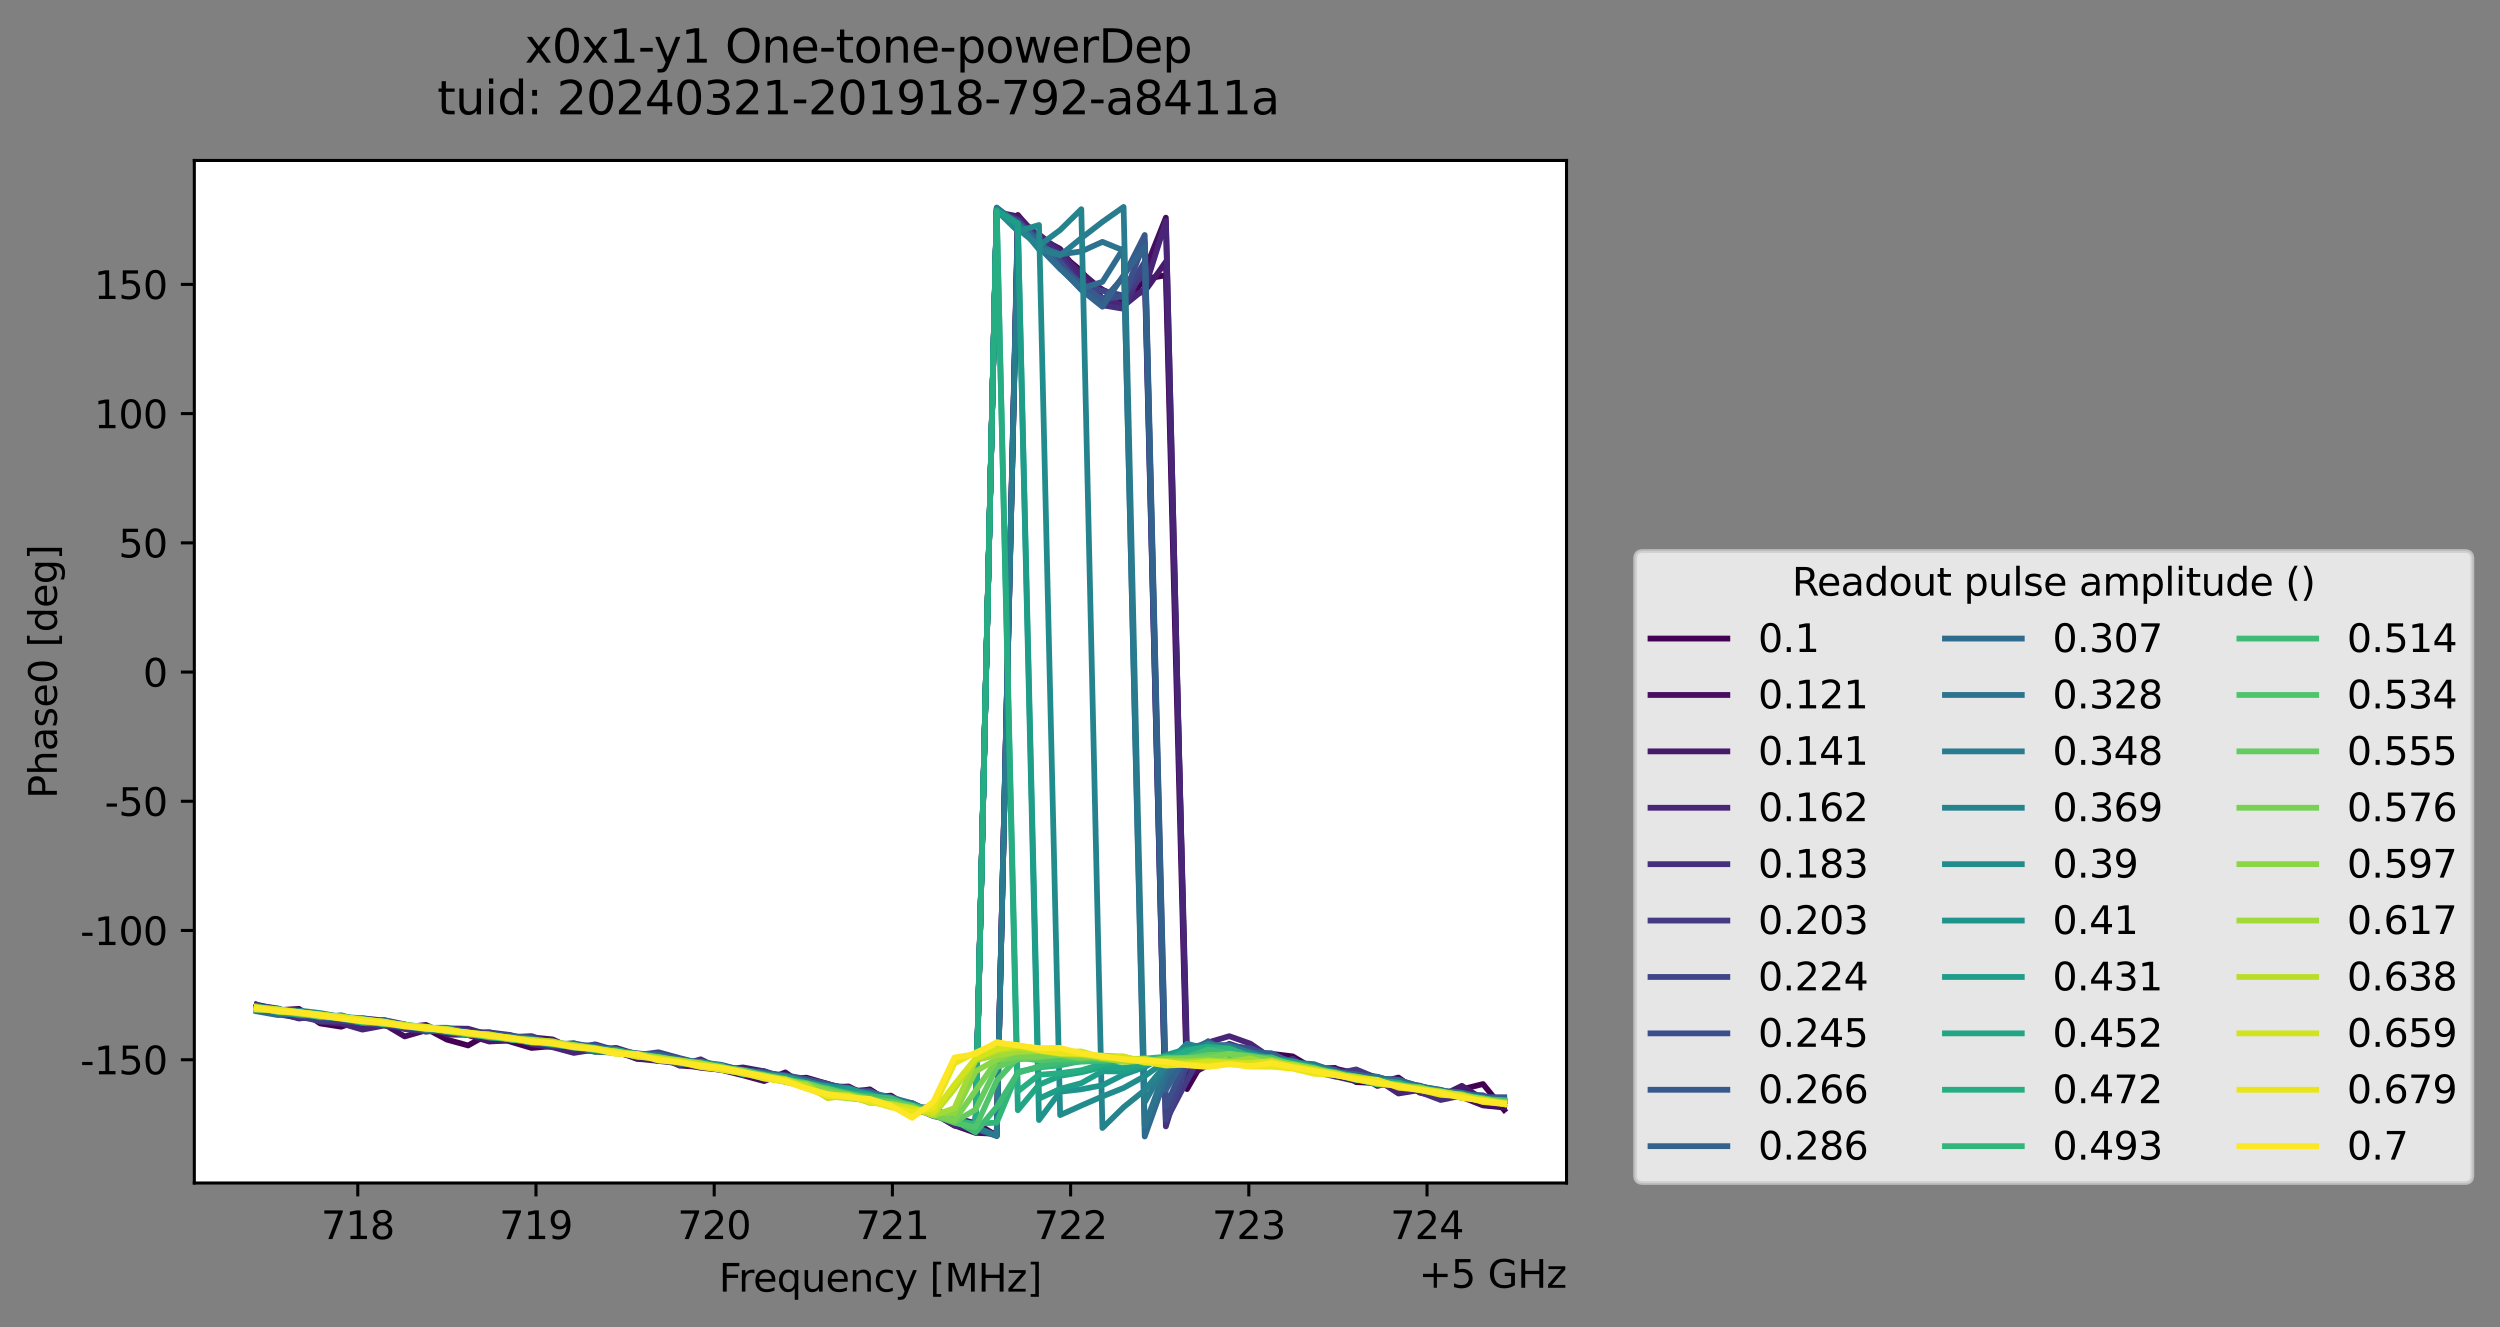 <?xml version="1.0" encoding="utf-8" standalone="no"?>
<!DOCTYPE svg PUBLIC "-//W3C//DTD SVG 1.1//EN"
  "http://www.w3.org/Graphics/SVG/1.1/DTD/svg11.dtd">
<svg xmlns:xlink="http://www.w3.org/1999/xlink" width="650.634pt" height="345.428pt" viewBox="0 0 650.634 345.428" xmlns="http://www.w3.org/2000/svg" version="1.1">
 <rect x="0" y="0" width="650.634" height="345.428" fill="#808080" stroke="none"/>
 <defs>
  <style type="text/css">*{stroke-linejoin: round; stroke-linecap: butt}</style>
 </defs>
 <g id="figure_1">
  <g id="patch_1">
   <path d="M 0 345.428 
L 650.634 345.428 
L 650.634 -0 
L 0 -0 
L 0 345.428 
z
" style="fill: none; opacity: 0"/>
  </g>
  <g id="axes_1">
   <g id="patch_2">
    <path d="M 50.573 307.872 
L 407.693 307.872 
L 407.693 41.76 
L 50.573 41.76 
z
" style="fill: #ffffff"/>
   </g>
   <g id="matplotlib.axis_1">
    <g id="xtick_1">
     <g id="line2d_1">
      <defs>
       <path id="m8918f5fd05" d="M 0 0 
L 0 3.5 
" style="stroke: #000000; stroke-width: 0.8"/>
      </defs>
      <g>
       <use xlink:href="#m8918f5fd05" x="93.113" y="307.872" style="stroke: #000000; stroke-width: 0.8"/>
      </g>
     </g>
     <g id="text_1">
      <!-- 718 -->
      <g transform="translate(83.569 322.47) scale(0.1 -0.1)">
       <defs>
        <path id="DejaVuSans-37" d="M 525 4666 
L 3525 4666 
L 3525 4397 
L 1831 0 
L 1172 0 
L 2766 4134 
L 525 4134 
L 525 4666 
z
" transform="scale(0.016)"/>
        <path id="DejaVuSans-31" d="M 794 531 
L 1825 531 
L 1825 4091 
L 703 3866 
L 703 4441 
L 1819 4666 
L 2450 4666 
L 2450 531 
L 3481 531 
L 3481 0 
L 794 0 
L 794 531 
z
" transform="scale(0.016)"/>
        <path id="DejaVuSans-38" d="M 2034 2216 
Q 1584 2216 1326 1975 
Q 1069 1734 1069 1313 
Q 1069 891 1326 650 
Q 1584 409 2034 409 
Q 2484 409 2743 651 
Q 3003 894 3003 1313 
Q 3003 1734 2745 1975 
Q 2488 2216 2034 2216 
z
M 1403 2484 
Q 997 2584 770 2862 
Q 544 3141 544 3541 
Q 544 4100 942 4425 
Q 1341 4750 2034 4750 
Q 2731 4750 3128 4425 
Q 3525 4100 3525 3541 
Q 3525 3141 3298 2862 
Q 3072 2584 2669 2484 
Q 3125 2378 3379 2068 
Q 3634 1759 3634 1313 
Q 3634 634 3220 271 
Q 2806 -91 2034 -91 
Q 1263 -91 848 271 
Q 434 634 434 1313 
Q 434 1759 690 2068 
Q 947 2378 1403 2484 
z
M 1172 3481 
Q 1172 3119 1398 2916 
Q 1625 2713 2034 2713 
Q 2441 2713 2670 2916 
Q 2900 3119 2900 3481 
Q 2900 3844 2670 4047 
Q 2441 4250 2034 4250 
Q 1625 4250 1398 4047 
Q 1172 3844 1172 3481 
z
" transform="scale(0.016)"/>
       </defs>
       <use xlink:href="#DejaVuSans-37"/>
       <use xlink:href="#DejaVuSans-31" x="63.623"/>
       <use xlink:href="#DejaVuSans-38" x="127.246"/>
      </g>
     </g>
    </g>
    <g id="xtick_2">
     <g id="line2d_2">
      <g>
       <use xlink:href="#m8918f5fd05" x="139.492" y="307.872" style="stroke: #000000; stroke-width: 0.8"/>
      </g>
     </g>
     <g id="text_2">
      <!-- 719 -->
      <g transform="translate(129.948 322.47) scale(0.1 -0.1)">
       <defs>
        <path id="DejaVuSans-39" d="M 703 97 
L 703 672 
Q 941 559 1184 500 
Q 1428 441 1663 441 
Q 2288 441 2617 861 
Q 2947 1281 2994 2138 
Q 2813 1869 2534 1725 
Q 2256 1581 1919 1581 
Q 1219 1581 811 2004 
Q 403 2428 403 3163 
Q 403 3881 828 4315 
Q 1253 4750 1959 4750 
Q 2769 4750 3195 4129 
Q 3622 3509 3622 2328 
Q 3622 1225 3098 567 
Q 2575 -91 1691 -91 
Q 1453 -91 1209 -44 
Q 966 3 703 97 
z
M 1959 2075 
Q 2384 2075 2632 2365 
Q 2881 2656 2881 3163 
Q 2881 3666 2632 3958 
Q 2384 4250 1959 4250 
Q 1534 4250 1286 3958 
Q 1038 3666 1038 3163 
Q 1038 2656 1286 2365 
Q 1534 2075 1959 2075 
z
" transform="scale(0.016)"/>
       </defs>
       <use xlink:href="#DejaVuSans-37"/>
       <use xlink:href="#DejaVuSans-31" x="63.623"/>
       <use xlink:href="#DejaVuSans-39" x="127.246"/>
      </g>
     </g>
    </g>
    <g id="xtick_3">
     <g id="line2d_3">
      <g>
       <use xlink:href="#m8918f5fd05" x="185.871" y="307.872" style="stroke: #000000; stroke-width: 0.8"/>
      </g>
     </g>
     <g id="text_3">
      <!-- 720 -->
      <g transform="translate(176.328 322.47) scale(0.1 -0.1)">
       <defs>
        <path id="DejaVuSans-32" d="M 1228 531 
L 3431 531 
L 3431 0 
L 469 0 
L 469 531 
Q 828 903 1448 1529 
Q 2069 2156 2228 2338 
Q 2531 2678 2651 2914 
Q 2772 3150 2772 3378 
Q 2772 3750 2511 3984 
Q 2250 4219 1831 4219 
Q 1534 4219 1204 4116 
Q 875 4013 500 3803 
L 500 4441 
Q 881 4594 1212 4672 
Q 1544 4750 1819 4750 
Q 2544 4750 2975 4387 
Q 3406 4025 3406 3419 
Q 3406 3131 3298 2873 
Q 3191 2616 2906 2266 
Q 2828 2175 2409 1742 
Q 1991 1309 1228 531 
z
" transform="scale(0.016)"/>
        <path id="DejaVuSans-30" d="M 2034 4250 
Q 1547 4250 1301 3770 
Q 1056 3291 1056 2328 
Q 1056 1369 1301 889 
Q 1547 409 2034 409 
Q 2525 409 2770 889 
Q 3016 1369 3016 2328 
Q 3016 3291 2770 3770 
Q 2525 4250 2034 4250 
z
M 2034 4750 
Q 2819 4750 3233 4129 
Q 3647 3509 3647 2328 
Q 3647 1150 3233 529 
Q 2819 -91 2034 -91 
Q 1250 -91 836 529 
Q 422 1150 422 2328 
Q 422 3509 836 4129 
Q 1250 4750 2034 4750 
z
" transform="scale(0.016)"/>
       </defs>
       <use xlink:href="#DejaVuSans-37"/>
       <use xlink:href="#DejaVuSans-32" x="63.623"/>
       <use xlink:href="#DejaVuSans-30" x="127.246"/>
      </g>
     </g>
    </g>
    <g id="xtick_4">
     <g id="line2d_4">
      <g>
       <use xlink:href="#m8918f5fd05" x="232.251" y="307.872" style="stroke: #000000; stroke-width: 0.8"/>
      </g>
     </g>
     <g id="text_4">
      <!-- 721 -->
      <g transform="translate(222.707 322.47) scale(0.1 -0.1)">
       <use xlink:href="#DejaVuSans-37"/>
       <use xlink:href="#DejaVuSans-32" x="63.623"/>
       <use xlink:href="#DejaVuSans-31" x="127.246"/>
      </g>
     </g>
    </g>
    <g id="xtick_5">
     <g id="line2d_5">
      <g>
       <use xlink:href="#m8918f5fd05" x="278.63" y="307.872" style="stroke: #000000; stroke-width: 0.8"/>
      </g>
     </g>
     <g id="text_5">
      <!-- 722 -->
      <g transform="translate(269.086 322.47) scale(0.1 -0.1)">
       <use xlink:href="#DejaVuSans-37"/>
       <use xlink:href="#DejaVuSans-32" x="63.623"/>
       <use xlink:href="#DejaVuSans-32" x="127.246"/>
      </g>
     </g>
    </g>
    <g id="xtick_6">
     <g id="line2d_6">
      <g>
       <use xlink:href="#m8918f5fd05" x="325.009" y="307.872" style="stroke: #000000; stroke-width: 0.8"/>
      </g>
     </g>
     <g id="text_6">
      <!-- 723 -->
      <g transform="translate(315.465 322.47) scale(0.1 -0.1)">
       <defs>
        <path id="DejaVuSans-33" d="M 2597 2516 
Q 3050 2419 3304 2112 
Q 3559 1806 3559 1356 
Q 3559 666 3084 287 
Q 2609 -91 1734 -91 
Q 1441 -91 1130 -33 
Q 819 25 488 141 
L 488 750 
Q 750 597 1062 519 
Q 1375 441 1716 441 
Q 2309 441 2620 675 
Q 2931 909 2931 1356 
Q 2931 1769 2642 2001 
Q 2353 2234 1838 2234 
L 1294 2234 
L 1294 2753 
L 1863 2753 
Q 2328 2753 2575 2939 
Q 2822 3125 2822 3475 
Q 2822 3834 2567 4026 
Q 2313 4219 1838 4219 
Q 1578 4219 1281 4162 
Q 984 4106 628 3988 
L 628 4550 
Q 988 4650 1302 4700 
Q 1616 4750 1894 4750 
Q 2613 4750 3031 4423 
Q 3450 4097 3450 3541 
Q 3450 3153 3228 2886 
Q 3006 2619 2597 2516 
z
" transform="scale(0.016)"/>
       </defs>
       <use xlink:href="#DejaVuSans-37"/>
       <use xlink:href="#DejaVuSans-32" x="63.623"/>
       <use xlink:href="#DejaVuSans-33" x="127.246"/>
      </g>
     </g>
    </g>
    <g id="xtick_7">
     <g id="line2d_7">
      <g>
       <use xlink:href="#m8918f5fd05" x="371.388" y="307.872" style="stroke: #000000; stroke-width: 0.8"/>
      </g>
     </g>
     <g id="text_7">
      <!-- 724 -->
      <g transform="translate(361.844 322.47) scale(0.1 -0.1)">
       <defs>
        <path id="DejaVuSans-34" d="M 2419 4116 
L 825 1625 
L 2419 1625 
L 2419 4116 
z
M 2253 4666 
L 3047 4666 
L 3047 1625 
L 3713 1625 
L 3713 1100 
L 3047 1100 
L 3047 0 
L 2419 0 
L 2419 1100 
L 313 1100 
L 313 1709 
L 2253 4666 
z
" transform="scale(0.016)"/>
       </defs>
       <use xlink:href="#DejaVuSans-37"/>
       <use xlink:href="#DejaVuSans-32" x="63.623"/>
       <use xlink:href="#DejaVuSans-34" x="127.246"/>
      </g>
     </g>
    </g>
    <g id="text_8">
     <!-- Frequency [MHz] -->
     <g transform="translate(187.115 336.149) scale(0.1 -0.1)">
      <defs>
       <path id="DejaVuSans-46" d="M 628 4666 
L 3309 4666 
L 3309 4134 
L 1259 4134 
L 1259 2759 
L 3109 2759 
L 3109 2228 
L 1259 2228 
L 1259 0 
L 628 0 
L 628 4666 
z
" transform="scale(0.016)"/>
       <path id="DejaVuSans-72" d="M 2631 2963 
Q 2534 3019 2420 3045 
Q 2306 3072 2169 3072 
Q 1681 3072 1420 2755 
Q 1159 2438 1159 1844 
L 1159 0 
L 581 0 
L 581 3500 
L 1159 3500 
L 1159 2956 
Q 1341 3275 1631 3429 
Q 1922 3584 2338 3584 
Q 2397 3584 2469 3576 
Q 2541 3569 2628 3553 
L 2631 2963 
z
" transform="scale(0.016)"/>
       <path id="DejaVuSans-65" d="M 3597 1894 
L 3597 1613 
L 953 1613 
Q 991 1019 1311 708 
Q 1631 397 2203 397 
Q 2534 397 2845 478 
Q 3156 559 3463 722 
L 3463 178 
Q 3153 47 2828 -22 
Q 2503 -91 2169 -91 
Q 1331 -91 842 396 
Q 353 884 353 1716 
Q 353 2575 817 3079 
Q 1281 3584 2069 3584 
Q 2775 3584 3186 3129 
Q 3597 2675 3597 1894 
z
M 3022 2063 
Q 3016 2534 2758 2815 
Q 2500 3097 2075 3097 
Q 1594 3097 1305 2825 
Q 1016 2553 972 2059 
L 3022 2063 
z
" transform="scale(0.016)"/>
       <path id="DejaVuSans-71" d="M 947 1747 
Q 947 1113 1208 752 
Q 1469 391 1925 391 
Q 2381 391 2643 752 
Q 2906 1113 2906 1747 
Q 2906 2381 2643 2742 
Q 2381 3103 1925 3103 
Q 1469 3103 1208 2742 
Q 947 2381 947 1747 
z
M 2906 525 
Q 2725 213 2448 61 
Q 2172 -91 1784 -91 
Q 1150 -91 751 415 
Q 353 922 353 1747 
Q 353 2572 751 3078 
Q 1150 3584 1784 3584 
Q 2172 3584 2448 3432 
Q 2725 3281 2906 2969 
L 2906 3500 
L 3481 3500 
L 3481 -1331 
L 2906 -1331 
L 2906 525 
z
" transform="scale(0.016)"/>
       <path id="DejaVuSans-75" d="M 544 1381 
L 544 3500 
L 1119 3500 
L 1119 1403 
Q 1119 906 1312 657 
Q 1506 409 1894 409 
Q 2359 409 2629 706 
Q 2900 1003 2900 1516 
L 2900 3500 
L 3475 3500 
L 3475 0 
L 2900 0 
L 2900 538 
Q 2691 219 2414 64 
Q 2138 -91 1772 -91 
Q 1169 -91 856 284 
Q 544 659 544 1381 
z
M 1991 3584 
L 1991 3584 
z
" transform="scale(0.016)"/>
       <path id="DejaVuSans-6e" d="M 3513 2113 
L 3513 0 
L 2938 0 
L 2938 2094 
Q 2938 2591 2744 2837 
Q 2550 3084 2163 3084 
Q 1697 3084 1428 2787 
Q 1159 2491 1159 1978 
L 1159 0 
L 581 0 
L 581 3500 
L 1159 3500 
L 1159 2956 
Q 1366 3272 1645 3428 
Q 1925 3584 2291 3584 
Q 2894 3584 3203 3211 
Q 3513 2838 3513 2113 
z
" transform="scale(0.016)"/>
       <path id="DejaVuSans-63" d="M 3122 3366 
L 3122 2828 
Q 2878 2963 2633 3030 
Q 2388 3097 2138 3097 
Q 1578 3097 1268 2742 
Q 959 2388 959 1747 
Q 959 1106 1268 751 
Q 1578 397 2138 397 
Q 2388 397 2633 464 
Q 2878 531 3122 666 
L 3122 134 
Q 2881 22 2623 -34 
Q 2366 -91 2075 -91 
Q 1284 -91 818 406 
Q 353 903 353 1747 
Q 353 2603 823 3093 
Q 1294 3584 2113 3584 
Q 2378 3584 2631 3529 
Q 2884 3475 3122 3366 
z
" transform="scale(0.016)"/>
       <path id="DejaVuSans-79" d="M 2059 -325 
Q 1816 -950 1584 -1140 
Q 1353 -1331 966 -1331 
L 506 -1331 
L 506 -850 
L 844 -850 
Q 1081 -850 1212 -737 
Q 1344 -625 1503 -206 
L 1606 56 
L 191 3500 
L 800 3500 
L 1894 763 
L 2988 3500 
L 3597 3500 
L 2059 -325 
z
" transform="scale(0.016)"/>
       <path id="DejaVuSans-20" transform="scale(0.016)"/>
       <path id="DejaVuSans-5b" d="M 550 4863 
L 1875 4863 
L 1875 4416 
L 1125 4416 
L 1125 -397 
L 1875 -397 
L 1875 -844 
L 550 -844 
L 550 4863 
z
" transform="scale(0.016)"/>
       <path id="DejaVuSans-4d" d="M 628 4666 
L 1569 4666 
L 2759 1491 
L 3956 4666 
L 4897 4666 
L 4897 0 
L 4281 0 
L 4281 4097 
L 3078 897 
L 2444 897 
L 1241 4097 
L 1241 0 
L 628 0 
L 628 4666 
z
" transform="scale(0.016)"/>
       <path id="DejaVuSans-48" d="M 628 4666 
L 1259 4666 
L 1259 2753 
L 3553 2753 
L 3553 4666 
L 4184 4666 
L 4184 0 
L 3553 0 
L 3553 2222 
L 1259 2222 
L 1259 0 
L 628 0 
L 628 4666 
z
" transform="scale(0.016)"/>
       <path id="DejaVuSans-7a" d="M 353 3500 
L 3084 3500 
L 3084 2975 
L 922 459 
L 3084 459 
L 3084 0 
L 275 0 
L 275 525 
L 2438 3041 
L 353 3041 
L 353 3500 
z
" transform="scale(0.016)"/>
       <path id="DejaVuSans-5d" d="M 1947 4863 
L 1947 -844 
L 622 -844 
L 622 -397 
L 1369 -397 
L 1369 4416 
L 622 4416 
L 622 4863 
L 1947 4863 
z
" transform="scale(0.016)"/>
      </defs>
      <use xlink:href="#DejaVuSans-46"/>
      <use xlink:href="#DejaVuSans-72" x="50.27"/>
      <use xlink:href="#DejaVuSans-65" x="89.133"/>
      <use xlink:href="#DejaVuSans-71" x="150.656"/>
      <use xlink:href="#DejaVuSans-75" x="214.133"/>
      <use xlink:href="#DejaVuSans-65" x="277.512"/>
      <use xlink:href="#DejaVuSans-6e" x="339.035"/>
      <use xlink:href="#DejaVuSans-63" x="402.414"/>
      <use xlink:href="#DejaVuSans-79" x="457.395"/>
      <use xlink:href="#DejaVuSans-20" x="516.574"/>
      <use xlink:href="#DejaVuSans-5b" x="548.361"/>
      <use xlink:href="#DejaVuSans-4d" x="587.375"/>
      <use xlink:href="#DejaVuSans-48" x="673.654"/>
      <use xlink:href="#DejaVuSans-7a" x="748.85"/>
      <use xlink:href="#DejaVuSans-5d" x="801.34"/>
     </g>
    </g>
    <g id="text_9">
     <!-- +5 GHz -->
     <g transform="translate(369.256 335.149) scale(0.1 -0.1)">
      <defs>
       <path id="DejaVuSans-2b" d="M 2944 4013 
L 2944 2272 
L 4684 2272 
L 4684 1741 
L 2944 1741 
L 2944 0 
L 2419 0 
L 2419 1741 
L 678 1741 
L 678 2272 
L 2419 2272 
L 2419 4013 
L 2944 4013 
z
" transform="scale(0.016)"/>
       <path id="DejaVuSans-35" d="M 691 4666 
L 3169 4666 
L 3169 4134 
L 1269 4134 
L 1269 2991 
Q 1406 3038 1543 3061 
Q 1681 3084 1819 3084 
Q 2600 3084 3056 2656 
Q 3513 2228 3513 1497 
Q 3513 744 3044 326 
Q 2575 -91 1722 -91 
Q 1428 -91 1123 -41 
Q 819 9 494 109 
L 494 744 
Q 775 591 1075 516 
Q 1375 441 1709 441 
Q 2250 441 2565 725 
Q 2881 1009 2881 1497 
Q 2881 1984 2565 2268 
Q 2250 2553 1709 2553 
Q 1456 2553 1204 2497 
Q 953 2441 691 2322 
L 691 4666 
z
" transform="scale(0.016)"/>
       <path id="DejaVuSans-47" d="M 3809 666 
L 3809 1919 
L 2778 1919 
L 2778 2438 
L 4434 2438 
L 4434 434 
Q 4069 175 3628 42 
Q 3188 -91 2688 -91 
Q 1594 -91 976 548 
Q 359 1188 359 2328 
Q 359 3472 976 4111 
Q 1594 4750 2688 4750 
Q 3144 4750 3555 4637 
Q 3966 4525 4313 4306 
L 4313 3634 
Q 3963 3931 3569 4081 
Q 3175 4231 2741 4231 
Q 1884 4231 1454 3753 
Q 1025 3275 1025 2328 
Q 1025 1384 1454 906 
Q 1884 428 2741 428 
Q 3075 428 3337 486 
Q 3600 544 3809 666 
z
" transform="scale(0.016)"/>
      </defs>
      <use xlink:href="#DejaVuSans-2b"/>
      <use xlink:href="#DejaVuSans-35" x="83.789"/>
      <use xlink:href="#DejaVuSans-20" x="147.412"/>
      <use xlink:href="#DejaVuSans-47" x="179.199"/>
      <use xlink:href="#DejaVuSans-48" x="256.689"/>
      <use xlink:href="#DejaVuSans-7a" x="331.885"/>
     </g>
    </g>
   </g>
   <g id="matplotlib.axis_2">
    <g id="ytick_1">
     <g id="line2d_8">
      <defs>
       <path id="m7330d7a753" d="M 0 0 
L -3.5 0 
" style="stroke: #000000; stroke-width: 0.8"/>
      </defs>
      <g>
       <use xlink:href="#m7330d7a753" x="50.573" y="275.792" style="stroke: #000000; stroke-width: 0.8"/>
      </g>
     </g>
     <g id="text_10">
      <!-- -150 -->
      <g transform="translate(20.878 279.591) scale(0.1 -0.1)">
       <defs>
        <path id="DejaVuSans-2d" d="M 313 2009 
L 1997 2009 
L 1997 1497 
L 313 1497 
L 313 2009 
z
" transform="scale(0.016)"/>
       </defs>
       <use xlink:href="#DejaVuSans-2d"/>
       <use xlink:href="#DejaVuSans-31" x="36.084"/>
       <use xlink:href="#DejaVuSans-35" x="99.707"/>
       <use xlink:href="#DejaVuSans-30" x="163.33"/>
      </g>
     </g>
    </g>
    <g id="ytick_2">
     <g id="line2d_9">
      <g>
       <use xlink:href="#m7330d7a753" x="50.573" y="242.163" style="stroke: #000000; stroke-width: 0.8"/>
      </g>
     </g>
     <g id="text_11">
      <!-- -100 -->
      <g transform="translate(20.878 245.962) scale(0.1 -0.1)">
       <use xlink:href="#DejaVuSans-2d"/>
       <use xlink:href="#DejaVuSans-31" x="36.084"/>
       <use xlink:href="#DejaVuSans-30" x="99.707"/>
       <use xlink:href="#DejaVuSans-30" x="163.33"/>
      </g>
     </g>
    </g>
    <g id="ytick_3">
     <g id="line2d_10">
      <g>
       <use xlink:href="#m7330d7a753" x="50.573" y="208.534" style="stroke: #000000; stroke-width: 0.8"/>
      </g>
     </g>
     <g id="text_12">
      <!-- -50 -->
      <g transform="translate(27.241 212.333) scale(0.1 -0.1)">
       <use xlink:href="#DejaVuSans-2d"/>
       <use xlink:href="#DejaVuSans-35" x="36.084"/>
       <use xlink:href="#DejaVuSans-30" x="99.707"/>
      </g>
     </g>
    </g>
    <g id="ytick_4">
     <g id="line2d_11">
      <g>
       <use xlink:href="#m7330d7a753" x="50.573" y="174.905" style="stroke: #000000; stroke-width: 0.8"/>
      </g>
     </g>
     <g id="text_13">
      <!-- 0 -->
      <g transform="translate(37.211 178.704) scale(0.1 -0.1)">
       <use xlink:href="#DejaVuSans-30"/>
      </g>
     </g>
    </g>
    <g id="ytick_5">
     <g id="line2d_12">
      <g>
       <use xlink:href="#m7330d7a753" x="50.573" y="141.276" style="stroke: #000000; stroke-width: 0.8"/>
      </g>
     </g>
     <g id="text_14">
      <!-- 50 -->
      <g transform="translate(30.848 145.075) scale(0.1 -0.1)">
       <use xlink:href="#DejaVuSans-35"/>
       <use xlink:href="#DejaVuSans-30" x="63.623"/>
      </g>
     </g>
    </g>
    <g id="ytick_6">
     <g id="line2d_13">
      <g>
       <use xlink:href="#m7330d7a753" x="50.573" y="107.647" style="stroke: #000000; stroke-width: 0.8"/>
      </g>
     </g>
     <g id="text_15">
      <!-- 100 -->
      <g transform="translate(24.486 111.446) scale(0.1 -0.1)">
       <use xlink:href="#DejaVuSans-31"/>
       <use xlink:href="#DejaVuSans-30" x="63.623"/>
       <use xlink:href="#DejaVuSans-30" x="127.246"/>
      </g>
     </g>
    </g>
    <g id="ytick_7">
     <g id="line2d_14">
      <g>
       <use xlink:href="#m7330d7a753" x="50.573" y="74.018" style="stroke: #000000; stroke-width: 0.8"/>
      </g>
     </g>
     <g id="text_16">
      <!-- 150 -->
      <g transform="translate(24.486 77.817) scale(0.1 -0.1)">
       <use xlink:href="#DejaVuSans-31"/>
       <use xlink:href="#DejaVuSans-35" x="63.623"/>
       <use xlink:href="#DejaVuSans-30" x="127.246"/>
      </g>
     </g>
    </g>
    <g id="text_17">
     <!-- Phase0 [deg] -->
     <g transform="translate(14.798 207.842) rotate(-90) scale(0.1 -0.1)">
      <defs>
       <path id="DejaVuSans-50" d="M 1259 4147 
L 1259 2394 
L 2053 2394 
Q 2494 2394 2734 2622 
Q 2975 2850 2975 3272 
Q 2975 3691 2734 3919 
Q 2494 4147 2053 4147 
L 1259 4147 
z
M 628 4666 
L 2053 4666 
Q 2838 4666 3239 4311 
Q 3641 3956 3641 3272 
Q 3641 2581 3239 2228 
Q 2838 1875 2053 1875 
L 1259 1875 
L 1259 0 
L 628 0 
L 628 4666 
z
" transform="scale(0.016)"/>
       <path id="DejaVuSans-68" d="M 3513 2113 
L 3513 0 
L 2938 0 
L 2938 2094 
Q 2938 2591 2744 2837 
Q 2550 3084 2163 3084 
Q 1697 3084 1428 2787 
Q 1159 2491 1159 1978 
L 1159 0 
L 581 0 
L 581 4863 
L 1159 4863 
L 1159 2956 
Q 1366 3272 1645 3428 
Q 1925 3584 2291 3584 
Q 2894 3584 3203 3211 
Q 3513 2838 3513 2113 
z
" transform="scale(0.016)"/>
       <path id="DejaVuSans-61" d="M 2194 1759 
Q 1497 1759 1228 1600 
Q 959 1441 959 1056 
Q 959 750 1161 570 
Q 1363 391 1709 391 
Q 2188 391 2477 730 
Q 2766 1069 2766 1631 
L 2766 1759 
L 2194 1759 
z
M 3341 1997 
L 3341 0 
L 2766 0 
L 2766 531 
Q 2569 213 2275 61 
Q 1981 -91 1556 -91 
Q 1019 -91 701 211 
Q 384 513 384 1019 
Q 384 1609 779 1909 
Q 1175 2209 1959 2209 
L 2766 2209 
L 2766 2266 
Q 2766 2663 2505 2880 
Q 2244 3097 1772 3097 
Q 1472 3097 1187 3025 
Q 903 2953 641 2809 
L 641 3341 
Q 956 3463 1253 3523 
Q 1550 3584 1831 3584 
Q 2591 3584 2966 3190 
Q 3341 2797 3341 1997 
z
" transform="scale(0.016)"/>
       <path id="DejaVuSans-73" d="M 2834 3397 
L 2834 2853 
Q 2591 2978 2328 3040 
Q 2066 3103 1784 3103 
Q 1356 3103 1142 2972 
Q 928 2841 928 2578 
Q 928 2378 1081 2264 
Q 1234 2150 1697 2047 
L 1894 2003 
Q 2506 1872 2764 1633 
Q 3022 1394 3022 966 
Q 3022 478 2636 193 
Q 2250 -91 1575 -91 
Q 1294 -91 989 -36 
Q 684 19 347 128 
L 347 722 
Q 666 556 975 473 
Q 1284 391 1588 391 
Q 1994 391 2212 530 
Q 2431 669 2431 922 
Q 2431 1156 2273 1281 
Q 2116 1406 1581 1522 
L 1381 1569 
Q 847 1681 609 1914 
Q 372 2147 372 2553 
Q 372 3047 722 3315 
Q 1072 3584 1716 3584 
Q 2034 3584 2315 3537 
Q 2597 3491 2834 3397 
z
" transform="scale(0.016)"/>
       <path id="DejaVuSans-64" d="M 2906 2969 
L 2906 4863 
L 3481 4863 
L 3481 0 
L 2906 0 
L 2906 525 
Q 2725 213 2448 61 
Q 2172 -91 1784 -91 
Q 1150 -91 751 415 
Q 353 922 353 1747 
Q 353 2572 751 3078 
Q 1150 3584 1784 3584 
Q 2172 3584 2448 3432 
Q 2725 3281 2906 2969 
z
M 947 1747 
Q 947 1113 1208 752 
Q 1469 391 1925 391 
Q 2381 391 2643 752 
Q 2906 1113 2906 1747 
Q 2906 2381 2643 2742 
Q 2381 3103 1925 3103 
Q 1469 3103 1208 2742 
Q 947 2381 947 1747 
z
" transform="scale(0.016)"/>
       <path id="DejaVuSans-67" d="M 2906 1791 
Q 2906 2416 2648 2759 
Q 2391 3103 1925 3103 
Q 1463 3103 1205 2759 
Q 947 2416 947 1791 
Q 947 1169 1205 825 
Q 1463 481 1925 481 
Q 2391 481 2648 825 
Q 2906 1169 2906 1791 
z
M 3481 434 
Q 3481 -459 3084 -895 
Q 2688 -1331 1869 -1331 
Q 1566 -1331 1297 -1286 
Q 1028 -1241 775 -1147 
L 775 -588 
Q 1028 -725 1275 -790 
Q 1522 -856 1778 -856 
Q 2344 -856 2625 -561 
Q 2906 -266 2906 331 
L 2906 616 
Q 2728 306 2450 153 
Q 2172 0 1784 0 
Q 1141 0 747 490 
Q 353 981 353 1791 
Q 353 2603 747 3093 
Q 1141 3584 1784 3584 
Q 2172 3584 2450 3431 
Q 2728 3278 2906 2969 
L 2906 3500 
L 3481 3500 
L 3481 434 
z
" transform="scale(0.016)"/>
      </defs>
      <use xlink:href="#DejaVuSans-50"/>
      <use xlink:href="#DejaVuSans-68" x="60.303"/>
      <use xlink:href="#DejaVuSans-61" x="123.682"/>
      <use xlink:href="#DejaVuSans-73" x="184.961"/>
      <use xlink:href="#DejaVuSans-65" x="237.061"/>
      <use xlink:href="#DejaVuSans-30" x="298.584"/>
      <use xlink:href="#DejaVuSans-20" x="362.207"/>
      <use xlink:href="#DejaVuSans-5b" x="393.994"/>
      <use xlink:href="#DejaVuSans-64" x="433.008"/>
      <use xlink:href="#DejaVuSans-65" x="496.484"/>
      <use xlink:href="#DejaVuSans-67" x="558.008"/>
      <use xlink:href="#DejaVuSans-5d" x="621.484"/>
     </g>
    </g>
   </g>
   <g id="line2d_15">
    <path d="M 66.806 262.651 
L 72.309 262.911 
L 77.811 262.553 
L 83.314 266.349 
L 88.817 267.217 
L 94.319 265.262 
L 99.822 266.392 
L 105.325 267.636 
L 110.827 267.666 
L 116.33 270.574 
L 121.832 272.084 
L 127.335 268.993 
L 132.838 271.096 
L 138.34 272.736 
L 143.843 272.254 
L 149.345 272.128 
L 154.848 273.611 
L 160.351 273.095 
L 165.853 274.997 
L 171.356 275.214 
L 176.859 276.595 
L 182.361 277.084 
L 187.864 277.604 
L 193.366 279.187 
L 198.869 278.894 
L 204.372 280.778 
L 209.874 280.475 
L 215.377 282.072 
L 220.88 284.3 
L 226.382 283.511 
L 231.885 287.007 
L 237.387 288.516 
L 242.89 288.007 
L 248.393 292.096 
L 253.895 292.214 
L 259.398 295.589 
L 264.9 55.948 
L 270.403 62.371 
L 275.906 65.959 
L 281.408 70.504 
L 286.911 77.783 
L 292.414 79.505 
L 297.916 72.599 
L 303.419 71.638 
L 308.921 283.444 
L 314.424 273.916 
L 319.927 273.001 
L 325.429 273.846 
L 330.932 274.255 
L 336.435 274.931 
L 341.937 278.168 
L 347.44 277.918 
L 352.942 281.632 
L 358.445 281.88 
L 363.948 280.433 
L 369.45 284.35 
L 374.953 285.608 
L 380.455 283.498 
L 385.958 282.122 
L 391.461 288.877 
" clip-path="url(#paec47547e9)" style="fill: none; stroke: #440154; stroke-width: 1.5; stroke-linecap: square"/>
   </g>
   <g id="line2d_16">
    <path d="M 66.806 262.199 
L 72.309 263.679 
L 77.811 264.567 
L 83.314 264.832 
L 88.817 265.462 
L 94.319 266.621 
L 99.822 266.466 
L 105.325 269.737 
L 110.827 268.159 
L 116.33 267.744 
L 121.832 269.401 
L 127.335 271.057 
L 132.838 270.757 
L 138.34 269.963 
L 143.843 270.513 
L 149.345 273.123 
L 154.848 273.574 
L 160.351 273.414 
L 165.853 275.567 
L 171.356 274.91 
L 176.859 277.318 
L 182.361 277.701 
L 187.864 278.492 
L 193.366 279.869 
L 198.869 281.362 
L 204.372 279.091 
L 209.874 282.86 
L 215.377 282.98 
L 220.88 282.753 
L 226.382 285.671 
L 231.885 285.138 
L 237.387 288.605 
L 242.89 289.645 
L 248.393 292.89 
L 253.895 294.832 
L 259.398 295.087 
L 264.9 57.47 
L 270.403 61.832 
L 275.906 64.789 
L 281.408 71.979 
L 286.911 75.372 
L 292.414 78.271 
L 297.916 70.46 
L 303.419 56.646 
L 308.921 280.121 
L 314.424 277.165 
L 319.927 273.212 
L 325.429 276.214 
L 330.932 274.596 
L 336.435 277.067 
L 341.937 279.13 
L 347.44 278.113 
L 352.942 279.353 
L 358.445 282.621 
L 363.948 281.264 
L 369.45 282.708 
L 374.953 284.051 
L 380.455 285.533 
L 385.958 287.695 
L 391.461 288.254 
" clip-path="url(#paec47547e9)" style="fill: none; stroke: #470d60; stroke-width: 1.5; stroke-linecap: square"/>
   </g>
   <g id="line2d_17">
    <path d="M 66.806 261.815 
L 72.309 263.576 
L 77.811 265.077 
L 83.314 264.384 
L 88.817 265.922 
L 94.319 265.001 
L 99.822 265.605 
L 105.325 267.403 
L 110.827 266.718 
L 116.33 269.273 
L 121.832 269.304 
L 127.335 270.847 
L 132.838 270.788 
L 138.34 271.047 
L 143.843 271.835 
L 149.345 273.541 
L 154.848 272.464 
L 160.351 273.686 
L 165.853 275.57 
L 171.356 276.116 
L 176.859 276.751 
L 182.361 277.911 
L 187.864 278.414 
L 193.366 277.801 
L 198.869 278.799 
L 204.372 281.059 
L 209.874 281.202 
L 215.377 282.515 
L 220.88 282.979 
L 226.382 285.189 
L 231.885 287.675 
L 237.387 288.848 
L 242.89 289.914 
L 248.393 290.89 
L 253.895 292.341 
L 259.398 55.193 
L 264.9 56.308 
L 270.403 61.659 
L 275.906 66.4 
L 281.408 70.921 
L 286.911 75.54 
L 292.414 77.379 
L 297.916 75.863 
L 303.419 68.114 
L 308.921 273.217 
L 314.424 273.028 
L 319.927 274.289 
L 325.429 273.142 
L 330.932 276.212 
L 336.435 276.804 
L 341.937 277.435 
L 347.44 280.129 
L 352.942 281.392 
L 358.445 281.093 
L 363.948 282.211 
L 369.45 282.885 
L 374.953 285.293 
L 380.455 282.586 
L 385.958 286.082 
L 391.461 286.996 
" clip-path="url(#paec47547e9)" style="fill: none; stroke: #481a6c; stroke-width: 1.5; stroke-linecap: square"/>
   </g>
   <g id="line2d_18">
    <path d="M 66.806 261.47 
L 72.309 262.679 
L 77.811 263.467 
L 83.314 265.907 
L 88.817 266.363 
L 94.319 267.969 
L 99.822 266.939 
L 105.325 267.53 
L 110.827 268.13 
L 116.33 267.647 
L 121.832 267.727 
L 127.335 269.312 
L 132.838 269.968 
L 138.34 271.781 
L 143.843 272.55 
L 149.345 274.029 
L 154.848 273.134 
L 160.351 272.713 
L 165.853 274.447 
L 171.356 276.163 
L 176.859 275.777 
L 182.361 277.594 
L 187.864 277.976 
L 193.366 279.04 
L 198.869 278.92 
L 204.372 281.321 
L 209.874 281.765 
L 215.377 283.302 
L 220.88 284.569 
L 226.382 285.503 
L 231.885 286.512 
L 237.387 287.073 
L 242.89 289.724 
L 248.393 292.959 
L 253.895 293.779 
L 259.398 295.209 
L 264.9 58.455 
L 270.403 60.996 
L 275.906 65.419 
L 281.408 71.988 
L 286.911 77.649 
L 292.414 79.617 
L 297.916 75.151 
L 303.419 57.582 
L 308.921 278.239 
L 314.424 271.305 
L 319.927 269.662 
L 325.429 271.621 
L 330.932 275.427 
L 336.435 276.172 
L 341.937 277.711 
L 347.44 279.525 
L 352.942 280.864 
L 358.445 280.982 
L 363.948 284.59 
L 369.45 283.701 
L 374.953 284.972 
L 380.455 285.617 
L 385.958 285.453 
L 391.461 285.8 
" clip-path="url(#paec47547e9)" style="fill: none; stroke: #482576; stroke-width: 1.5; stroke-linecap: square"/>
   </g>
   <g id="line2d_19">
    <path d="M 66.806 261.474 
L 72.309 264.017 
L 77.811 264.823 
L 83.314 264.82 
L 88.817 265.459 
L 94.319 265.59 
L 99.822 266.152 
L 105.325 267.826 
L 110.827 268.292 
L 116.33 268.16 
L 121.832 268.577 
L 127.335 268.688 
L 132.838 269.365 
L 138.34 270.941 
L 143.843 270.824 
L 149.345 273.074 
L 154.848 271.783 
L 160.351 273.398 
L 165.853 274.136 
L 171.356 274.675 
L 176.859 277.28 
L 182.361 275.684 
L 187.864 278.431 
L 193.366 278.681 
L 198.869 280.893 
L 204.372 280.283 
L 209.874 281.372 
L 215.377 283.378 
L 220.88 284.618 
L 226.382 284.812 
L 231.885 286.317 
L 237.387 288.686 
L 242.89 289.756 
L 248.393 291.809 
L 253.895 294.104 
L 259.398 55.283 
L 264.9 58.061 
L 270.403 61.78 
L 275.906 66.489 
L 281.408 73.982 
L 286.911 79.451 
L 292.414 80.369 
L 297.916 68.909 
L 303.419 293.149 
L 308.921 274.919 
L 314.424 274.579 
L 319.927 271.641 
L 325.429 273.563 
L 330.932 277.351 
L 336.435 275.532 
L 341.937 278.954 
L 347.44 280.164 
L 352.942 279.389 
L 358.445 280.25 
L 363.948 281.899 
L 369.45 284.185 
L 374.953 286.279 
L 380.455 285.124 
L 385.958 286.3 
L 391.461 286.387 
" clip-path="url(#paec47547e9)" style="fill: none; stroke: #46307e; stroke-width: 1.5; stroke-linecap: square"/>
   </g>
   <g id="line2d_20">
    <path d="M 66.806 261.727 
L 72.309 262.431 
L 77.811 264.598 
L 83.314 265.734 
L 88.817 265.703 
L 94.319 266.27 
L 99.822 265.438 
L 105.325 266.575 
L 110.827 268.54 
L 116.33 267.706 
L 121.832 269.127 
L 127.335 268.656 
L 132.838 269.918 
L 138.34 269.639 
L 143.843 271.627 
L 149.345 272.726 
L 154.848 273.069 
L 160.351 273.885 
L 165.853 274.539 
L 171.356 275.793 
L 176.859 275.893 
L 182.361 277.256 
L 187.864 277.874 
L 193.366 278.886 
L 198.869 278.794 
L 204.372 280.42 
L 209.874 282.715 
L 215.377 283.04 
L 220.88 283.749 
L 226.382 283.847 
L 231.885 286.931 
L 237.387 288.484 
L 242.89 289.99 
L 248.393 290.754 
L 253.895 294.758 
L 259.398 54.956 
L 264.9 57.165 
L 270.403 62.785 
L 275.906 67.695 
L 281.408 74.792 
L 286.911 78.135 
L 292.414 76.999 
L 297.916 71.079 
L 303.419 291.722 
L 308.921 281.212 
L 314.424 271.001 
L 319.927 273.8 
L 325.429 274.042 
L 330.932 276.093 
L 336.435 276.533 
L 341.937 278.299 
L 347.44 279.455 
L 352.942 278.321 
L 358.445 280.594 
L 363.948 282.083 
L 369.45 282.525 
L 374.953 284.311 
L 380.455 285.032 
L 385.958 285.777 
L 391.461 287.342 
" clip-path="url(#paec47547e9)" style="fill: none; stroke: #443b84; stroke-width: 1.5; stroke-linecap: square"/>
   </g>
   <g id="line2d_21">
    <path d="M 66.806 262.998 
L 72.309 263.812 
L 77.811 263.378 
L 83.314 264.053 
L 88.817 265.056 
L 94.319 266.274 
L 99.822 266.764 
L 105.325 267.323 
L 110.827 267.754 
L 116.33 267.85 
L 121.832 268.417 
L 127.335 269.628 
L 132.838 270.246 
L 138.34 270.986 
L 143.843 272.143 
L 149.345 272.267 
L 154.848 272.752 
L 160.351 273.171 
L 165.853 274.591 
L 171.356 273.851 
L 176.859 275.365 
L 182.361 276.779 
L 187.864 277.359 
L 193.366 278.48 
L 198.869 279.445 
L 204.372 281.093 
L 209.874 282.1 
L 215.377 282.149 
L 220.88 283.483 
L 226.382 285.966 
L 231.885 285.731 
L 237.387 288.144 
L 242.89 290.467 
L 248.393 291.699 
L 253.895 293.482 
L 259.398 54.673 
L 264.9 57.762 
L 270.403 62.363 
L 275.906 69.088 
L 281.408 74.125 
L 286.911 75.67 
L 292.414 76.94 
L 297.916 68.162 
L 303.419 291.258 
L 308.921 277.198 
L 314.424 273.061 
L 319.927 272.273 
L 325.429 272.792 
L 330.932 274.745 
L 336.435 276.73 
L 341.937 277.196 
L 347.44 278.673 
L 352.942 279.891 
L 358.445 280.902 
L 363.948 281.376 
L 369.45 283.565 
L 374.953 284.322 
L 380.455 285.262 
L 385.958 286.084 
L 391.461 287.027 
" clip-path="url(#paec47547e9)" style="fill: none; stroke: #404588; stroke-width: 1.5; stroke-linecap: square"/>
   </g>
   <g id="line2d_22">
    <path d="M 66.806 262.326 
L 72.309 263.137 
L 77.811 264.196 
L 83.314 264.818 
L 88.817 264.957 
L 94.319 265.564 
L 99.822 266.056 
L 105.325 266.79 
L 110.827 267.569 
L 116.33 268.608 
L 121.832 269.165 
L 127.335 269.966 
L 132.838 270.271 
L 138.34 271.005 
L 143.843 272.023 
L 149.345 272.24 
L 154.848 271.996 
L 160.351 273.761 
L 165.853 274.741 
L 171.356 276.054 
L 176.859 275.986 
L 182.361 276.503 
L 187.864 277.555 
L 193.366 278.684 
L 198.869 279.264 
L 204.372 279.834 
L 209.874 280.817 
L 215.377 282.075 
L 220.88 283.541 
L 226.382 284.815 
L 231.885 286.891 
L 237.387 288.195 
L 242.89 289.445 
L 248.393 291.723 
L 253.895 293.609 
L 259.398 54.898 
L 264.9 58.58 
L 270.403 63.811 
L 275.906 68.316 
L 281.408 74.695 
L 286.911 77.611 
L 292.414 77.124 
L 297.916 62.973 
L 303.419 287.965 
L 308.921 275.403 
L 314.424 272.069 
L 319.927 271.99 
L 325.429 273.035 
L 330.932 274.792 
L 336.435 276.174 
L 341.937 277.877 
L 347.44 279.04 
L 352.942 280.627 
L 358.445 280.65 
L 363.948 280.989 
L 369.45 283.075 
L 374.953 283.942 
L 380.455 284.722 
L 385.958 285.055 
L 391.461 287.324 
" clip-path="url(#paec47547e9)" style="fill: none; stroke: #3c4f8a; stroke-width: 1.5; stroke-linecap: square"/>
   </g>
   <g id="line2d_23">
    <path d="M 66.806 262.309 
L 72.309 262.767 
L 77.811 264.214 
L 83.314 264.495 
L 88.817 264.876 
L 94.319 265.383 
L 99.822 265.875 
L 105.325 266.775 
L 110.827 268.06 
L 116.33 268.631 
L 121.832 269.336 
L 127.335 269.122 
L 132.838 269.543 
L 138.34 270.244 
L 143.843 272.001 
L 149.345 271.516 
L 154.848 273.239 
L 160.351 273.311 
L 165.853 274.731 
L 171.356 274.667 
L 176.859 275.896 
L 182.361 277.122 
L 187.864 278.382 
L 193.366 278.414 
L 198.869 279.248 
L 204.372 280.046 
L 209.874 281.327 
L 215.377 282.285 
L 220.88 284.344 
L 226.382 284.822 
L 231.885 286.272 
L 237.387 287.426 
L 242.89 289.906 
L 248.393 291.3 
L 253.895 293.85 
L 259.398 295.627 
L 264.9 57.997 
L 270.403 63.534 
L 275.906 69.656 
L 281.408 73.75 
L 286.911 78.33 
L 292.414 72.009 
L 297.916 61.163 
L 303.419 282.115 
L 308.921 273.543 
L 314.424 271.12 
L 319.927 273.736 
L 325.429 273.594 
L 330.932 276.287 
L 336.435 276.125 
L 341.937 277.651 
L 347.44 278.381 
L 352.942 280.734 
L 358.445 280.272 
L 363.948 281.781 
L 369.45 282.968 
L 374.953 284.306 
L 380.455 284.922 
L 385.958 285.601 
L 391.461 285.55 
" clip-path="url(#paec47547e9)" style="fill: none; stroke: #38598c; stroke-width: 1.5; stroke-linecap: square"/>
   </g>
   <g id="line2d_24">
    <path d="M 66.806 261.961 
L 72.309 263.017 
L 77.811 263.43 
L 83.314 264.573 
L 88.817 265.109 
L 94.319 265.969 
L 99.822 266.109 
L 105.325 266.782 
L 110.827 268.18 
L 116.33 267.998 
L 121.832 268.827 
L 127.335 269.432 
L 132.838 270.027 
L 138.34 270.902 
L 143.843 271.784 
L 149.345 271.548 
L 154.848 272.539 
L 160.351 273.359 
L 165.853 274.499 
L 171.356 275.827 
L 176.859 276.869 
L 182.361 276.445 
L 187.864 277.152 
L 193.366 278.626 
L 198.869 279.429 
L 204.372 280.688 
L 209.874 281.754 
L 215.377 282.774 
L 220.88 283.138 
L 226.382 285.307 
L 231.885 286.788 
L 237.387 288.584 
L 242.89 289.561 
L 248.393 291.417 
L 253.895 293.587 
L 259.398 54.505 
L 264.9 57.939 
L 270.403 62.852 
L 275.906 69.703 
L 281.408 75.444 
L 286.911 79.823 
L 292.414 71.635 
L 297.916 64.183 
L 303.419 283.657 
L 308.921 274.517 
L 314.424 271.059 
L 319.927 274.656 
L 325.429 274.002 
L 330.932 274.111 
L 336.435 276.712 
L 341.937 277.318 
L 347.44 278.929 
L 352.942 279.853 
L 358.445 281.9 
L 363.948 282.391 
L 369.45 282.816 
L 374.953 283.629 
L 380.455 285.362 
L 385.958 285.902 
L 391.461 286.449 
" clip-path="url(#paec47547e9)" style="fill: none; stroke: #33628d; stroke-width: 1.5; stroke-linecap: square"/>
   </g>
   <g id="line2d_25">
    <path d="M 66.806 263.202 
L 72.309 264.179 
L 77.811 263.667 
L 83.314 264.352 
L 88.817 265.258 
L 94.319 266.087 
L 99.822 265.499 
L 105.325 266.806 
L 110.827 267.927 
L 116.33 268.22 
L 121.832 269.178 
L 127.335 269.52 
L 132.838 270.212 
L 138.34 271.301 
L 143.843 271.862 
L 149.345 272.477 
L 154.848 273.774 
L 160.351 273.934 
L 165.853 274.236 
L 171.356 274.476 
L 176.859 275.685 
L 182.361 276.526 
L 187.864 277.552 
L 193.366 278.598 
L 198.869 279.254 
L 204.372 280.317 
L 209.874 282.159 
L 215.377 283.175 
L 220.88 284.028 
L 226.382 285.188 
L 231.885 287.321 
L 237.387 287.98 
L 242.89 288.959 
L 248.393 291.221 
L 253.895 293.352 
L 259.398 54.164 
L 264.9 58.783 
L 270.403 64.346 
L 275.906 69.991 
L 281.408 75.061 
L 286.911 73.351 
L 292.414 64.588 
L 297.916 295.776 
L 303.419 280.359 
L 308.921 272.764 
L 314.424 273.361 
L 319.927 273.583 
L 325.429 274.994 
L 330.932 275.134 
L 336.435 277.85 
L 341.937 278.121 
L 347.44 279.14 
L 352.942 279.582 
L 358.445 280.675 
L 363.948 281.075 
L 369.45 282.694 
L 374.953 283.688 
L 380.455 284.901 
L 385.958 285.845 
L 391.461 287.073 
" clip-path="url(#paec47547e9)" style="fill: none; stroke: #2f6b8e; stroke-width: 1.5; stroke-linecap: square"/>
   </g>
   <g id="line2d_26">
    <path d="M 66.806 262.173 
L 72.309 263.699 
L 77.811 263.088 
L 83.314 264.772 
L 88.817 264.222 
L 94.319 265.827 
L 99.822 266.2 
L 105.325 266.7 
L 110.827 267.901 
L 116.33 268.07 
L 121.832 269.19 
L 127.335 269.727 
L 132.838 270.314 
L 138.34 270.931 
L 143.843 271.815 
L 149.345 272.219 
L 154.848 272.755 
L 160.351 273.554 
L 165.853 274.74 
L 171.356 275.261 
L 176.859 276.003 
L 182.361 276.763 
L 187.864 278.05 
L 193.366 279.069 
L 198.869 279.72 
L 204.372 280.178 
L 209.874 281.567 
L 215.377 282.662 
L 220.88 284.031 
L 226.382 284.293 
L 231.885 285.587 
L 237.387 287.139 
L 242.89 289.577 
L 248.393 291.043 
L 253.895 293.275 
L 259.398 54.009 
L 264.9 58.281 
L 270.403 64.089 
L 275.906 66.18 
L 281.408 65.443 
L 286.911 62.944 
L 292.414 65.199 
L 297.916 292.96 
L 303.419 278.063 
L 308.921 273.775 
L 314.424 271.999 
L 319.927 272.336 
L 325.429 275.559 
L 330.932 275.608 
L 336.435 276.554 
L 341.937 276.94 
L 347.44 278.88 
L 352.942 280.259 
L 358.445 280.248 
L 363.948 282.435 
L 369.45 283.507 
L 374.953 283.831 
L 380.455 284.351 
L 385.958 285.739 
L 391.461 287.318 
" clip-path="url(#paec47547e9)" style="fill: none; stroke: #2c738e; stroke-width: 1.5; stroke-linecap: square"/>
   </g>
   <g id="line2d_27">
    <path d="M 66.806 262.181 
L 72.309 262.633 
L 77.811 263.469 
L 83.314 264.688 
L 88.817 264.965 
L 94.319 266.264 
L 99.822 265.876 
L 105.325 266.698 
L 110.827 267.827 
L 116.33 267.586 
L 121.832 268.952 
L 127.335 269.464 
L 132.838 270.572 
L 138.34 270.554 
L 143.843 271.5 
L 149.345 272.374 
L 154.848 272.556 
L 160.351 273.411 
L 165.853 274.531 
L 171.356 275.511 
L 176.859 276.409 
L 182.361 277.455 
L 187.864 277.863 
L 193.366 278.459 
L 198.869 279.362 
L 204.372 280.582 
L 209.874 281.531 
L 215.377 282.994 
L 220.88 283.306 
L 226.382 285.117 
L 231.885 286.308 
L 237.387 288.628 
L 242.89 289.963 
L 248.393 290.469 
L 253.895 293.241 
L 259.398 295.646 
L 264.9 58.296 
L 270.403 64.917 
L 275.906 66.458 
L 281.408 61.982 
L 286.911 57.741 
L 292.414 53.856 
L 297.916 286.895 
L 303.419 277.175 
L 308.921 272.381 
L 314.424 271.952 
L 319.927 272.162 
L 325.429 273.924 
L 330.932 275.972 
L 336.435 276.343 
L 341.937 277.651 
L 347.44 279.289 
L 352.942 280.377 
L 358.445 280.977 
L 363.948 282.483 
L 369.45 282.894 
L 374.953 283.897 
L 380.455 284.975 
L 385.958 286.016 
L 391.461 286.799 
" clip-path="url(#paec47547e9)" style="fill: none; stroke: #297b8e; stroke-width: 1.5; stroke-linecap: square"/>
   </g>
   <g id="line2d_28">
    <path d="M 66.806 262.483 
L 72.309 262.742 
L 77.811 263.01 
L 83.314 263.645 
L 88.817 264.634 
L 94.319 265.023 
L 99.822 265.914 
L 105.325 266.936 
L 110.827 267.502 
L 116.33 267.469 
L 121.832 268.778 
L 127.335 269.483 
L 132.838 270.325 
L 138.34 271.277 
L 143.843 271.373 
L 149.345 271.845 
L 154.848 273.144 
L 160.351 274.195 
L 165.853 274.754 
L 171.356 275.343 
L 176.859 276.108 
L 182.361 276.99 
L 187.864 278.201 
L 193.366 278.531 
L 198.869 279.816 
L 204.372 280.141 
L 209.874 281.413 
L 215.377 282.931 
L 220.88 283.742 
L 226.382 285.23 
L 231.885 286.579 
L 237.387 287.671 
L 242.89 289.299 
L 248.393 291.098 
L 253.895 293.599 
L 259.398 54.392 
L 264.9 59.622 
L 270.403 63.955 
L 275.906 59.856 
L 281.408 54.444 
L 286.911 293.568 
L 292.414 288.154 
L 297.916 283.726 
L 303.419 277.069 
L 308.921 271.618 
L 314.424 273.111 
L 319.927 273.635 
L 325.429 274.029 
L 330.932 275.371 
L 336.435 276.71 
L 341.937 279.014 
L 347.44 279.727 
L 352.942 280.185 
L 358.445 281.943 
L 363.948 282.407 
L 369.45 282.806 
L 374.953 284.06 
L 380.455 285.212 
L 385.958 286.16 
L 391.461 286.424 
" clip-path="url(#paec47547e9)" style="fill: none; stroke: #25838e; stroke-width: 1.5; stroke-linecap: square"/>
   </g>
   <g id="line2d_29">
    <path d="M 66.806 261.985 
L 72.309 262.647 
L 77.811 263.741 
L 83.314 263.87 
L 88.817 264.955 
L 94.319 265.638 
L 99.822 266.177 
L 105.325 267.301 
L 110.827 267.4 
L 116.33 268.243 
L 121.832 268.976 
L 127.335 269.548 
L 132.838 269.918 
L 138.34 270.39 
L 143.843 271.818 
L 149.345 272.505 
L 154.848 272.98 
L 160.351 273.146 
L 165.853 274.558 
L 171.356 275.275 
L 176.859 276.741 
L 182.361 277.148 
L 187.864 277.985 
L 193.366 278.907 
L 198.869 279.971 
L 204.372 280.517 
L 209.874 282.058 
L 215.377 282.714 
L 220.88 283.217 
L 226.382 285.145 
L 231.885 286.389 
L 237.387 287.506 
L 242.89 289.533 
L 248.393 291.109 
L 253.895 293.957 
L 259.398 54.785 
L 264.9 60.178 
L 270.403 58.563 
L 275.906 290.199 
L 281.408 287.724 
L 286.911 285.341 
L 292.414 283.144 
L 297.916 280.068 
L 303.419 276.128 
L 308.921 274.299 
L 314.424 271.666 
L 319.927 273.535 
L 325.429 274.254 
L 330.932 275.537 
L 336.435 276.806 
L 341.937 278.033 
L 347.44 279.412 
L 352.942 280.433 
L 358.445 281.625 
L 363.948 282.088 
L 369.45 282.949 
L 374.953 284.477 
L 380.455 284.713 
L 385.958 286.083 
L 391.461 286.737 
" clip-path="url(#paec47547e9)" style="fill: none; stroke: #228c8d; stroke-width: 1.5; stroke-linecap: square"/>
   </g>
   <g id="line2d_30">
    <path d="M 66.806 262.751 
L 72.309 262.775 
L 77.811 263.64 
L 83.314 264.419 
L 88.817 264.487 
L 94.319 265.848 
L 99.822 265.852 
L 105.325 267.092 
L 110.827 267.244 
L 116.33 268.077 
L 121.832 268.913 
L 127.335 269.415 
L 132.838 270.121 
L 138.34 271.075 
L 143.843 271.419 
L 149.345 272.11 
L 154.848 272.691 
L 160.351 273.606 
L 165.853 274.573 
L 171.356 275.744 
L 176.859 276.166 
L 182.361 276.363 
L 187.864 277.349 
L 193.366 279.674 
L 198.869 279.737 
L 204.372 280.425 
L 209.874 282.426 
L 215.377 283.363 
L 220.88 284.22 
L 226.382 285.471 
L 231.885 286.871 
L 237.387 287.828 
L 242.89 289.668 
L 248.393 291.018 
L 253.895 294.073 
L 259.398 54.813 
L 264.9 58.721 
L 270.403 291.481 
L 275.906 284.125 
L 281.408 283.499 
L 286.911 282.44 
L 292.414 279.661 
L 297.916 277.715 
L 303.419 274.607 
L 308.921 272.989 
L 314.424 272.503 
L 319.927 273.875 
L 325.429 274.657 
L 330.932 275.68 
L 336.435 277.372 
L 341.937 278.152 
L 347.44 278.98 
L 352.942 280.843 
L 358.445 282.267 
L 363.948 282.405 
L 369.45 283.276 
L 374.953 284.26 
L 380.455 285.22 
L 385.958 286.327 
L 391.461 286.832 
" clip-path="url(#paec47547e9)" style="fill: none; stroke: #1f948c; stroke-width: 1.5; stroke-linecap: square"/>
   </g>
   <g id="line2d_31">
    <path d="M 66.806 262.236 
L 72.309 263.48 
L 77.811 264.126 
L 83.314 264.183 
L 88.817 264.789 
L 94.319 265.495 
L 99.822 266.568 
L 105.325 266.907 
L 110.827 267.224 
L 116.33 268.426 
L 121.832 268.67 
L 127.335 269.61 
L 132.838 270.486 
L 138.34 271.187 
L 143.843 271.465 
L 149.345 272.553 
L 154.848 272.662 
L 160.351 273.871 
L 165.853 274.857 
L 171.356 275.015 
L 176.859 275.953 
L 182.361 276.584 
L 187.864 277.867 
L 193.366 279.108 
L 198.869 279.728 
L 204.372 280.145 
L 209.874 282.039 
L 215.377 283.394 
L 220.88 283.512 
L 226.382 284.827 
L 231.885 286.726 
L 237.387 287.563 
L 242.89 288.973 
L 248.393 291.092 
L 253.895 293.576 
L 259.398 54.834 
L 264.9 58.119 
L 270.403 285.927 
L 275.906 283.384 
L 281.408 281.894 
L 286.911 278.81 
L 292.414 278.863 
L 297.916 277.294 
L 303.419 274.989 
L 308.921 273.094 
L 314.424 274.457 
L 319.927 273.682 
L 325.429 274.593 
L 330.932 275.635 
L 336.435 276.253 
L 341.937 277.585 
L 347.44 279.584 
L 352.942 280.482 
L 358.445 281.016 
L 363.948 282.118 
L 369.45 283.699 
L 374.953 284.127 
L 380.455 285.271 
L 385.958 285.706 
L 391.461 287.175 
" clip-path="url(#paec47547e9)" style="fill: none; stroke: #1e9d89; stroke-width: 1.5; stroke-linecap: square"/>
   </g>
   <g id="line2d_32">
    <path d="M 66.806 261.893 
L 72.309 263.017 
L 77.811 263.528 
L 83.314 264.278 
L 88.817 264.45 
L 94.319 265.633 
L 99.822 266.422 
L 105.325 267.09 
L 110.827 267.597 
L 116.33 268.442 
L 121.832 269.32 
L 127.335 269.735 
L 132.838 270.138 
L 138.34 271.212 
L 143.843 271.678 
L 149.345 271.963 
L 154.848 273.292 
L 160.351 273.353 
L 165.853 274.312 
L 171.356 275.179 
L 176.859 276.121 
L 182.361 277.477 
L 187.864 277.698 
L 193.366 278.793 
L 198.869 279.649 
L 204.372 281.127 
L 209.874 281.848 
L 215.377 282.849 
L 220.88 284.903 
L 226.382 285.559 
L 231.885 287.149 
L 237.387 288.274 
L 242.89 289.967 
L 248.393 291.73 
L 253.895 294.031 
L 259.398 54.825 
L 264.9 288.943 
L 270.403 282.301 
L 275.906 279.995 
L 281.408 279.076 
L 286.911 277.743 
L 292.414 277.955 
L 297.916 277.049 
L 303.419 275.829 
L 308.921 273.492 
L 314.424 272.42 
L 319.927 273.959 
L 325.429 275.288 
L 330.932 276.19 
L 336.435 276.814 
L 341.937 277.917 
L 347.44 279.567 
L 352.942 281.086 
L 358.445 280.958 
L 363.948 282.369 
L 369.45 283.48 
L 374.953 284.412 
L 380.455 285.077 
L 385.958 286.242 
L 391.461 286.597 
" clip-path="url(#paec47547e9)" style="fill: none; stroke: #21a585; stroke-width: 1.5; stroke-linecap: square"/>
   </g>
   <g id="line2d_33">
    <path d="M 66.806 262.482 
L 72.309 262.775 
L 77.811 263.665 
L 83.314 263.823 
L 88.817 264.951 
L 94.319 266.147 
L 99.822 266.348 
L 105.325 267.114 
L 110.827 267.787 
L 116.33 267.983 
L 121.832 268.96 
L 127.335 270.021 
L 132.838 270.454 
L 138.34 271.33 
L 143.843 271.392 
L 149.345 272.101 
L 154.848 273.081 
L 160.351 273.466 
L 165.853 274.788 
L 171.356 275.386 
L 176.859 276.189 
L 182.361 277.029 
L 187.864 278.231 
L 193.366 278.611 
L 198.869 279.664 
L 204.372 280.677 
L 209.874 282.361 
L 215.377 283.238 
L 220.88 284.388 
L 226.382 284.969 
L 231.885 286.221 
L 237.387 287.692 
L 242.89 289.072 
L 248.393 292.128 
L 253.895 293.38 
L 259.398 55.247 
L 264.9 284.035 
L 270.403 279.714 
L 275.906 279.284 
L 281.408 278.551 
L 286.911 276.865 
L 292.414 276.18 
L 297.916 275.957 
L 303.419 276.156 
L 308.921 273.452 
L 314.424 272.487 
L 319.927 272.815 
L 325.429 274.95 
L 330.932 276.409 
L 336.435 276.887 
L 341.937 278.259 
L 347.44 279.08 
L 352.942 280.254 
L 358.445 281.268 
L 363.948 281.73 
L 369.45 283.287 
L 374.953 284.103 
L 380.455 285.024 
L 385.958 285.803 
L 391.461 287.256 
" clip-path="url(#paec47547e9)" style="fill: none; stroke: #26ad81; stroke-width: 1.5; stroke-linecap: square"/>
   </g>
   <g id="line2d_34">
    <path d="M 66.806 262.41 
L 72.309 263.144 
L 77.811 263.774 
L 83.314 264.68 
L 88.817 264.829 
L 94.319 265.594 
L 99.822 266.364 
L 105.325 266.702 
L 110.827 267.407 
L 116.33 268.287 
L 121.832 269.161 
L 127.335 269.69 
L 132.838 270.29 
L 138.34 270.967 
L 143.843 271.348 
L 149.345 272.135 
L 154.848 272.935 
L 160.351 273.692 
L 165.853 274.553 
L 171.356 275.351 
L 176.859 276.531 
L 182.361 276.776 
L 187.864 277.901 
L 193.366 279.147 
L 198.869 280.258 
L 204.372 281.182 
L 209.874 282.012 
L 215.377 284.062 
L 220.88 284.459 
L 226.382 286.289 
L 231.885 286.252 
L 237.387 287.937 
L 242.89 289.184 
L 248.393 291.883 
L 253.895 292.463 
L 259.398 292.171 
L 264.9 278.932 
L 270.403 277.817 
L 275.906 277.257 
L 281.408 276.158 
L 286.911 276.122 
L 292.414 275.853 
L 297.916 275.495 
L 303.419 275.034 
L 308.921 275.356 
L 314.424 273.245 
L 319.927 273.08 
L 325.429 274.893 
L 330.932 276.977 
L 336.435 276.821 
L 341.937 277.84 
L 347.44 279.232 
L 352.942 280.529 
L 358.445 281.83 
L 363.948 282.391 
L 369.45 283.323 
L 374.953 284.264 
L 380.455 285.387 
L 385.958 286.158 
L 391.461 286.858 
" clip-path="url(#paec47547e9)" style="fill: none; stroke: #31b57b; stroke-width: 1.5; stroke-linecap: square"/>
   </g>
   <g id="line2d_35">
    <path d="M 66.806 262.539 
L 72.309 263.039 
L 77.811 263.953 
L 83.314 264.44 
L 88.817 264.756 
L 94.319 265.783 
L 99.822 266.398 
L 105.325 266.688 
L 110.827 267.89 
L 116.33 267.886 
L 121.832 269.115 
L 127.335 269.502 
L 132.838 270.414 
L 138.34 271.005 
L 143.843 271.236 
L 149.345 272.368 
L 154.848 273.28 
L 160.351 274.107 
L 165.853 274.296 
L 171.356 275.506 
L 176.859 276.574 
L 182.361 276.865 
L 187.864 277.464 
L 193.366 279.52 
L 198.869 279.774 
L 204.372 281.433 
L 209.874 282.492 
L 215.377 283.308 
L 220.88 285.377 
L 226.382 285.385 
L 231.885 285.82 
L 237.387 288.046 
L 242.89 289.246 
L 248.393 291.62 
L 253.895 294.663 
L 259.398 288.093 
L 264.9 279.234 
L 270.403 277.529 
L 275.906 276.353 
L 281.408 276.309 
L 286.911 276.071 
L 292.414 275.696 
L 297.916 276.117 
L 303.419 275.861 
L 308.921 275.091 
L 314.424 273.124 
L 319.927 274.255 
L 325.429 275.34 
L 330.932 275.172 
L 336.435 277.218 
L 341.937 278.584 
L 347.44 279.219 
L 352.942 280.194 
L 358.445 281.79 
L 363.948 282.423 
L 369.45 283.28 
L 374.953 283.951 
L 380.455 285.774 
L 385.958 285.997 
L 391.461 286.335 
" clip-path="url(#paec47547e9)" style="fill: none; stroke: #3fbc73; stroke-width: 1.5; stroke-linecap: square"/>
   </g>
   <g id="line2d_36">
    <path d="M 66.806 262.293 
L 72.309 262.933 
L 77.811 263.566 
L 83.314 264.55 
L 88.817 264.867 
L 94.319 265.916 
L 99.822 266.134 
L 105.325 266.957 
L 110.827 267.273 
L 116.33 268.176 
L 121.832 268.852 
L 127.335 269.528 
L 132.838 270.463 
L 138.34 270.946 
L 143.843 271.746 
L 149.345 272.01 
L 154.848 272.993 
L 160.351 273.845 
L 165.853 275.051 
L 171.356 275.436 
L 176.859 276.117 
L 182.361 277.277 
L 187.864 277.926 
L 193.366 279.287 
L 198.869 280.663 
L 204.372 280.907 
L 209.874 281.876 
L 215.377 283.509 
L 220.88 284.649 
L 226.382 285.614 
L 231.885 287.494 
L 237.387 288.217 
L 242.89 290.201 
L 248.393 292.187 
L 253.895 293.391 
L 259.398 281.261 
L 264.9 275.24 
L 270.403 275.974 
L 275.906 275.59 
L 281.408 275.736 
L 286.911 275.481 
L 292.414 275.453 
L 297.916 275.742 
L 303.419 276.317 
L 308.921 275.852 
L 314.424 274.694 
L 319.927 274.403 
L 325.429 274.713 
L 330.932 275.607 
L 336.435 277.196 
L 341.937 278.724 
L 347.44 279.398 
L 352.942 280.943 
L 358.445 281.989 
L 363.948 282.15 
L 369.45 283.678 
L 374.953 284.117 
L 380.455 285.126 
L 385.958 285.868 
L 391.461 286.923 
" clip-path="url(#paec47547e9)" style="fill: none; stroke: #50c46a; stroke-width: 1.5; stroke-linecap: square"/>
   </g>
   <g id="line2d_37">
    <path d="M 66.806 262.246 
L 72.309 262.99 
L 77.811 263.504 
L 83.314 264.109 
L 88.817 264.494 
L 94.319 265.488 
L 99.822 266.488 
L 105.325 266.64 
L 110.827 267.301 
L 116.33 267.935 
L 121.832 268.849 
L 127.335 269.374 
L 132.838 270.212 
L 138.34 270.975 
L 143.843 271.526 
L 149.345 272.313 
L 154.848 273.218 
L 160.351 273.606 
L 165.853 274.911 
L 171.356 275.094 
L 176.859 276.519 
L 182.361 277.502 
L 187.864 277.837 
L 193.366 278.623 
L 198.869 279.841 
L 204.372 281.58 
L 209.874 282.821 
L 215.377 283.381 
L 220.88 284.776 
L 226.382 286.047 
L 231.885 286.706 
L 237.387 287.771 
L 242.89 290.202 
L 248.393 292.005 
L 253.895 288.764 
L 259.398 277.753 
L 264.9 275.731 
L 270.403 275.259 
L 275.906 273.965 
L 281.408 274.85 
L 286.911 275.737 
L 292.414 275.809 
L 297.916 276.156 
L 303.419 275.689 
L 308.921 275.41 
L 314.424 274.555 
L 319.927 274.408 
L 325.429 275.202 
L 330.932 276.175 
L 336.435 277.277 
L 341.937 278.383 
L 347.44 279.798 
L 352.942 280.771 
L 358.445 282.117 
L 363.948 282.536 
L 369.45 282.925 
L 374.953 284.433 
L 380.455 284.963 
L 385.958 286.325 
L 391.461 286.774 
" clip-path="url(#paec47547e9)" style="fill: none; stroke: #63cb5f; stroke-width: 1.5; stroke-linecap: square"/>
   </g>
   <g id="line2d_38">
    <path d="M 66.806 262.317 
L 72.309 263.286 
L 77.811 263.663 
L 83.314 264.173 
L 88.817 264.638 
L 94.319 265.282 
L 99.822 266.026 
L 105.325 266.955 
L 110.827 267.46 
L 116.33 268.258 
L 121.832 269.117 
L 127.335 269.627 
L 132.838 270.49 
L 138.34 270.715 
L 143.843 271.66 
L 149.345 272.619 
L 154.848 272.933 
L 160.351 273.867 
L 165.853 274.286 
L 171.356 275.106 
L 176.859 276.164 
L 182.361 277.002 
L 187.864 277.773 
L 193.366 278.633 
L 198.869 280.01 
L 204.372 281.298 
L 209.874 282.018 
L 215.377 283.679 
L 220.88 285.681 
L 226.382 286.481 
L 231.885 287.505 
L 237.387 288.082 
L 242.89 290.236 
L 248.393 291.621 
L 253.895 283.846 
L 259.398 276.013 
L 264.9 275.003 
L 270.403 274.933 
L 275.906 274.594 
L 281.408 275.373 
L 286.911 274.69 
L 292.414 275.169 
L 297.916 276.204 
L 303.419 275.418 
L 308.921 275.427 
L 314.424 275.366 
L 319.927 274.204 
L 325.429 275.05 
L 330.932 275.81 
L 336.435 276.891 
L 341.937 278.019 
L 347.44 279.694 
L 352.942 280.304 
L 358.445 281.468 
L 363.948 282.597 
L 369.45 283.718 
L 374.953 284.443 
L 380.455 285.53 
L 385.958 286.437 
L 391.461 286.815 
" clip-path="url(#paec47547e9)" style="fill: none; stroke: #77d153; stroke-width: 1.5; stroke-linecap: square"/>
   </g>
   <g id="line2d_39">
    <path d="M 66.806 262.759 
L 72.309 262.978 
L 77.811 263.382 
L 83.314 264.287 
L 88.817 264.886 
L 94.319 265.279 
L 99.822 266.186 
L 105.325 266.951 
L 110.827 267.546 
L 116.33 268.122 
L 121.832 268.838 
L 127.335 269.806 
L 132.838 270.081 
L 138.34 270.819 
L 143.843 271.431 
L 149.345 272.216 
L 154.848 272.972 
L 160.351 273.728 
L 165.853 274.43 
L 171.356 275.219 
L 176.859 275.917 
L 182.361 276.995 
L 187.864 278.437 
L 193.366 279.354 
L 198.869 279.987 
L 204.372 281.437 
L 209.874 282.402 
L 215.377 284.104 
L 220.88 284.986 
L 226.382 286.109 
L 231.885 287.53 
L 237.387 288.532 
L 242.89 289.595 
L 248.393 289.912 
L 253.895 278.848 
L 259.398 275.682 
L 264.9 273.408 
L 270.403 273.374 
L 275.906 273.942 
L 281.408 274.479 
L 286.911 274.947 
L 292.414 274.955 
L 297.916 276.649 
L 303.419 276.144 
L 308.921 276.115 
L 314.424 276.149 
L 319.927 275.968 
L 325.429 275.688 
L 330.932 277.088 
L 336.435 277.144 
L 341.937 278.033 
L 347.44 279.402 
L 352.942 280.494 
L 358.445 281.451 
L 363.948 282.411 
L 369.45 283.469 
L 374.953 284.37 
L 380.455 284.824 
L 385.958 286.389 
L 391.461 286.862 
" clip-path="url(#paec47547e9)" style="fill: none; stroke: #8bd646; stroke-width: 1.5; stroke-linecap: square"/>
   </g>
   <g id="line2d_40">
    <path d="M 66.806 262.522 
L 72.309 263.084 
L 77.811 263.461 
L 83.314 264.087 
L 88.817 264.801 
L 94.319 265.375 
L 99.822 265.999 
L 105.325 266.765 
L 110.827 267.714 
L 116.33 267.75 
L 121.832 269.017 
L 127.335 269.199 
L 132.838 270.12 
L 138.34 270.703 
L 143.843 271.205 
L 149.345 271.979 
L 154.848 272.766 
L 160.351 273.838 
L 165.853 274.912 
L 171.356 275.27 
L 176.859 276.129 
L 182.361 277.285 
L 187.864 278.286 
L 193.366 279.246 
L 198.869 279.878 
L 204.372 280.847 
L 209.874 282.578 
L 215.377 285.299 
L 220.88 285.84 
L 226.382 286.383 
L 231.885 287.972 
L 237.387 288.318 
L 242.89 290.318 
L 248.393 288.418 
L 253.895 275.919 
L 259.398 274.627 
L 264.9 273.74 
L 270.403 273.565 
L 275.906 274.299 
L 281.408 274.587 
L 286.911 275.321 
L 292.414 276.386 
L 297.916 276.064 
L 303.419 276.046 
L 308.921 276.34 
L 314.424 275.876 
L 319.927 276.488 
L 325.429 275.481 
L 330.932 277.004 
L 336.435 277.726 
L 341.937 278.288 
L 347.44 279.8 
L 352.942 280.193 
L 358.445 281.116 
L 363.948 282.752 
L 369.45 283.165 
L 374.953 284.368 
L 380.455 285.267 
L 385.958 286.409 
L 391.461 287.366 
" clip-path="url(#paec47547e9)" style="fill: none; stroke: #a2da37; stroke-width: 1.5; stroke-linecap: square"/>
   </g>
   <g id="line2d_41">
    <path d="M 66.806 262.205 
L 72.309 262.662 
L 77.811 263.452 
L 83.314 264.009 
L 88.817 264.733 
L 94.319 265.689 
L 99.822 266.122 
L 105.325 266.858 
L 110.827 267.488 
L 116.33 268.247 
L 121.832 268.747 
L 127.335 269.299 
L 132.838 270.346 
L 138.34 270.6 
L 143.843 271.016 
L 149.345 272.446 
L 154.848 272.931 
L 160.351 273.991 
L 165.853 274.636 
L 171.356 275.599 
L 176.859 276.06 
L 182.361 276.706 
L 187.864 277.806 
L 193.366 278.92 
L 198.869 280.611 
L 204.372 281.549 
L 209.874 282.339 
L 215.377 285.794 
L 220.88 285.137 
L 226.382 287.048 
L 231.885 287.264 
L 237.387 288.376 
L 242.89 290.196 
L 248.393 283.379 
L 253.895 275.691 
L 259.398 273.378 
L 264.9 272.663 
L 270.403 273.286 
L 275.906 274.131 
L 281.408 273.816 
L 286.911 275.326 
L 292.414 275.641 
L 297.916 275.505 
L 303.419 276.637 
L 308.921 276.587 
L 314.424 276.585 
L 319.927 276.847 
L 325.429 276.565 
L 330.932 276.751 
L 336.435 277.179 
L 341.937 278.528 
L 347.44 279.197 
L 352.942 280.73 
L 358.445 282.006 
L 363.948 282.434 
L 369.45 283.6 
L 374.953 284.553 
L 380.455 285.252 
L 385.958 286.05 
L 391.461 287.103 
" clip-path="url(#paec47547e9)" style="fill: none; stroke: #bade28; stroke-width: 1.5; stroke-linecap: square"/>
   </g>
   <g id="line2d_42">
    <path d="M 66.806 262.114 
L 72.309 262.822 
L 77.811 263.738 
L 83.314 264.383 
L 88.817 264.97 
L 94.319 265.588 
L 99.822 265.923 
L 105.325 266.788 
L 110.827 267.346 
L 116.33 268.347 
L 121.832 268.766 
L 127.335 269.27 
L 132.838 270.201 
L 138.34 270.852 
L 143.843 271.601 
L 149.345 272.282 
L 154.848 273.1 
L 160.351 273.661 
L 165.853 274.588 
L 171.356 275.619 
L 176.859 276.288 
L 182.361 277.283 
L 187.864 277.985 
L 193.366 279.272 
L 198.869 280.372 
L 204.372 280.949 
L 209.874 283.113 
L 215.377 284.879 
L 220.88 285.092 
L 226.382 286.804 
L 231.885 287.667 
L 237.387 288.553 
L 242.89 289.581 
L 248.393 282.275 
L 253.895 275.444 
L 259.398 273.092 
L 264.9 272.098 
L 270.403 272.97 
L 275.906 273.788 
L 281.408 273.637 
L 286.911 275.268 
L 292.414 274.968 
L 297.916 276.304 
L 303.419 276.445 
L 308.921 276.899 
L 314.424 276.266 
L 319.927 276.502 
L 325.429 276.65 
L 330.932 276.124 
L 336.435 277.51 
L 341.937 278.409 
L 347.44 279.566 
L 352.942 280.486 
L 358.445 281.274 
L 363.948 282.628 
L 369.45 283.42 
L 374.953 284.106 
L 380.455 285.073 
L 385.958 286.798 
L 391.461 287.344 
" clip-path="url(#paec47547e9)" style="fill: none; stroke: #d2e21b; stroke-width: 1.5; stroke-linecap: square"/>
   </g>
   <g id="line2d_43">
    <path d="M 66.806 262.652 
L 72.309 262.814 
L 77.811 263.389 
L 83.314 264.072 
L 88.817 264.648 
L 94.319 265.333 
L 99.822 265.862 
L 105.325 267.012 
L 110.827 267.216 
L 116.33 267.986 
L 121.832 268.953 
L 127.335 269.459 
L 132.838 270.025 
L 138.34 271.226 
L 143.843 271.393 
L 149.345 272.335 
L 154.848 272.897 
L 160.351 273.814 
L 165.853 274.946 
L 171.356 275.567 
L 176.859 276.43 
L 182.361 277.703 
L 187.864 278.412 
L 193.366 279.311 
L 198.869 280.643 
L 204.372 281.487 
L 209.874 283.24 
L 215.377 285.304 
L 220.88 285.412 
L 226.382 286.571 
L 231.885 288.179 
L 237.387 289.343 
L 242.89 288.402 
L 248.393 276.748 
L 253.895 273.939 
L 259.398 271.563 
L 264.9 271.973 
L 270.403 273.355 
L 275.906 274.159 
L 281.408 274.287 
L 286.911 274.999 
L 292.414 275.628 
L 297.916 276.384 
L 303.419 277.302 
L 308.921 277.094 
L 314.424 277.338 
L 319.927 276.88 
L 325.429 277.601 
L 330.932 277.614 
L 336.435 278.121 
L 341.937 279.447 
L 347.44 279.779 
L 352.942 280.709 
L 358.445 281.047 
L 363.948 283.062 
L 369.45 283.649 
L 374.953 284.931 
L 380.455 285.311 
L 385.958 286.711 
L 391.461 287.131 
" clip-path="url(#paec47547e9)" style="fill: none; stroke: #eae51a; stroke-width: 1.5; stroke-linecap: square"/>
   </g>
   <g id="line2d_44">
    <path d="M 66.806 262.269 
L 72.309 263.228 
L 77.811 263.538 
L 83.314 264.272 
L 88.817 265.113 
L 94.319 265.819 
L 99.822 266.249 
L 105.325 267.09 
L 110.827 267.685 
L 116.33 268.14 
L 121.832 268.737 
L 127.335 269.602 
L 132.838 270.229 
L 138.34 271.023 
L 143.843 271.482 
L 149.345 272.524 
L 154.848 273.016 
L 160.351 274.323 
L 165.853 274.323 
L 171.356 275.996 
L 176.859 276.444 
L 182.361 277.32 
L 187.864 277.909 
L 193.366 279.006 
L 198.869 280.107 
L 204.372 281.321 
L 209.874 283.332 
L 215.377 284.734 
L 220.88 285.599 
L 226.382 286.002 
L 231.885 287.749 
L 237.387 290.928 
L 242.89 286.765 
L 248.393 275.221 
L 253.895 274.287 
L 259.398 271.222 
L 264.9 272.13 
L 270.403 272.761 
L 275.906 272.725 
L 281.408 274.122 
L 286.911 274.821 
L 292.414 275.708 
L 297.916 275.942 
L 303.419 276.345 
L 308.921 277.25 
L 314.424 277.701 
L 319.927 276.982 
L 325.429 277.45 
L 330.932 276.684 
L 336.435 277.762 
L 341.937 278.73 
L 347.44 279.697 
L 352.942 280.941 
L 358.445 281.823 
L 363.948 282.671 
L 369.45 283.615 
L 374.953 284.433 
L 380.455 285.732 
L 385.958 286.446 
L 391.461 287.265 
" clip-path="url(#paec47547e9)" style="fill: none; stroke: #fde725; stroke-width: 1.5; stroke-linecap: square"/>
   </g>
   <g id="patch_3">
    <path d="M 50.573 307.872 
L 50.573 41.76 
" style="fill: none; stroke: #000000; stroke-width: 0.8; stroke-linejoin: miter; stroke-linecap: square"/>
   </g>
   <g id="patch_4">
    <path d="M 407.693 307.872 
L 407.693 41.76 
" style="fill: none; stroke: #000000; stroke-width: 0.8; stroke-linejoin: miter; stroke-linecap: square"/>
   </g>
   <g id="patch_5">
    <path d="M 50.573 307.872 
L 407.693 307.872 
" style="fill: none; stroke: #000000; stroke-width: 0.8; stroke-linejoin: miter; stroke-linecap: square"/>
   </g>
   <g id="patch_6">
    <path d="M 50.573 41.76 
L 407.693 41.76 
" style="fill: none; stroke: #000000; stroke-width: 0.8; stroke-linejoin: miter; stroke-linecap: square"/>
   </g>
   <g id="legend_1">
    <g id="patch_7">
     <path d="M 427.549 307.872 
L 641.434 307.872 
Q 643.434 307.872 643.434 305.872 
L 643.434 145.413 
Q 643.434 143.413 641.434 143.413 
L 427.549 143.413 
Q 425.549 143.413 425.549 145.413 
L 425.549 305.872 
Q 425.549 307.872 427.549 307.872 
z
" style="fill: #ffffff; opacity: 0.8; stroke: #cccccc; stroke-linejoin: miter"/>
    </g>
    <g id="text_18">
     <!-- Readout pulse amplitude () -->
     <g transform="translate(466.391 155.011) scale(0.1 -0.1)">
      <defs>
       <path id="DejaVuSans-52" d="M 2841 2188 
Q 3044 2119 3236 1894 
Q 3428 1669 3622 1275 
L 4263 0 
L 3584 0 
L 2988 1197 
Q 2756 1666 2539 1819 
Q 2322 1972 1947 1972 
L 1259 1972 
L 1259 0 
L 628 0 
L 628 4666 
L 2053 4666 
Q 2853 4666 3247 4331 
Q 3641 3997 3641 3322 
Q 3641 2881 3436 2590 
Q 3231 2300 2841 2188 
z
M 1259 4147 
L 1259 2491 
L 2053 2491 
Q 2509 2491 2742 2702 
Q 2975 2913 2975 3322 
Q 2975 3731 2742 3939 
Q 2509 4147 2053 4147 
L 1259 4147 
z
" transform="scale(0.016)"/>
       <path id="DejaVuSans-6f" d="M 1959 3097 
Q 1497 3097 1228 2736 
Q 959 2375 959 1747 
Q 959 1119 1226 758 
Q 1494 397 1959 397 
Q 2419 397 2687 759 
Q 2956 1122 2956 1747 
Q 2956 2369 2687 2733 
Q 2419 3097 1959 3097 
z
M 1959 3584 
Q 2709 3584 3137 3096 
Q 3566 2609 3566 1747 
Q 3566 888 3137 398 
Q 2709 -91 1959 -91 
Q 1206 -91 779 398 
Q 353 888 353 1747 
Q 353 2609 779 3096 
Q 1206 3584 1959 3584 
z
" transform="scale(0.016)"/>
       <path id="DejaVuSans-74" d="M 1172 4494 
L 1172 3500 
L 2356 3500 
L 2356 3053 
L 1172 3053 
L 1172 1153 
Q 1172 725 1289 603 
Q 1406 481 1766 481 
L 2356 481 
L 2356 0 
L 1766 0 
Q 1100 0 847 248 
Q 594 497 594 1153 
L 594 3053 
L 172 3053 
L 172 3500 
L 594 3500 
L 594 4494 
L 1172 4494 
z
" transform="scale(0.016)"/>
       <path id="DejaVuSans-70" d="M 1159 525 
L 1159 -1331 
L 581 -1331 
L 581 3500 
L 1159 3500 
L 1159 2969 
Q 1341 3281 1617 3432 
Q 1894 3584 2278 3584 
Q 2916 3584 3314 3078 
Q 3713 2572 3713 1747 
Q 3713 922 3314 415 
Q 2916 -91 2278 -91 
Q 1894 -91 1617 61 
Q 1341 213 1159 525 
z
M 3116 1747 
Q 3116 2381 2855 2742 
Q 2594 3103 2138 3103 
Q 1681 3103 1420 2742 
Q 1159 2381 1159 1747 
Q 1159 1113 1420 752 
Q 1681 391 2138 391 
Q 2594 391 2855 752 
Q 3116 1113 3116 1747 
z
" transform="scale(0.016)"/>
       <path id="DejaVuSans-6c" d="M 603 4863 
L 1178 4863 
L 1178 0 
L 603 0 
L 603 4863 
z
" transform="scale(0.016)"/>
       <path id="DejaVuSans-6d" d="M 3328 2828 
Q 3544 3216 3844 3400 
Q 4144 3584 4550 3584 
Q 5097 3584 5394 3201 
Q 5691 2819 5691 2113 
L 5691 0 
L 5113 0 
L 5113 2094 
Q 5113 2597 4934 2840 
Q 4756 3084 4391 3084 
Q 3944 3084 3684 2787 
Q 3425 2491 3425 1978 
L 3425 0 
L 2847 0 
L 2847 2094 
Q 2847 2600 2669 2842 
Q 2491 3084 2119 3084 
Q 1678 3084 1418 2786 
Q 1159 2488 1159 1978 
L 1159 0 
L 581 0 
L 581 3500 
L 1159 3500 
L 1159 2956 
Q 1356 3278 1631 3431 
Q 1906 3584 2284 3584 
Q 2666 3584 2933 3390 
Q 3200 3197 3328 2828 
z
" transform="scale(0.016)"/>
       <path id="DejaVuSans-69" d="M 603 3500 
L 1178 3500 
L 1178 0 
L 603 0 
L 603 3500 
z
M 603 4863 
L 1178 4863 
L 1178 4134 
L 603 4134 
L 603 4863 
z
" transform="scale(0.016)"/>
       <path id="DejaVuSans-28" d="M 1984 4856 
Q 1566 4138 1362 3434 
Q 1159 2731 1159 2009 
Q 1159 1288 1364 580 
Q 1569 -128 1984 -844 
L 1484 -844 
Q 1016 -109 783 600 
Q 550 1309 550 2009 
Q 550 2706 781 3412 
Q 1013 4119 1484 4856 
L 1984 4856 
z
" transform="scale(0.016)"/>
       <path id="DejaVuSans-29" d="M 513 4856 
L 1013 4856 
Q 1481 4119 1714 3412 
Q 1947 2706 1947 2009 
Q 1947 1309 1714 600 
Q 1481 -109 1013 -844 
L 513 -844 
Q 928 -128 1133 580 
Q 1338 1288 1338 2009 
Q 1338 2731 1133 3434 
Q 928 4138 513 4856 
z
" transform="scale(0.016)"/>
      </defs>
      <use xlink:href="#DejaVuSans-52"/>
      <use xlink:href="#DejaVuSans-65" x="64.982"/>
      <use xlink:href="#DejaVuSans-61" x="126.506"/>
      <use xlink:href="#DejaVuSans-64" x="187.785"/>
      <use xlink:href="#DejaVuSans-6f" x="251.262"/>
      <use xlink:href="#DejaVuSans-75" x="312.443"/>
      <use xlink:href="#DejaVuSans-74" x="375.822"/>
      <use xlink:href="#DejaVuSans-20" x="415.031"/>
      <use xlink:href="#DejaVuSans-70" x="446.818"/>
      <use xlink:href="#DejaVuSans-75" x="510.295"/>
      <use xlink:href="#DejaVuSans-6c" x="573.674"/>
      <use xlink:href="#DejaVuSans-73" x="601.457"/>
      <use xlink:href="#DejaVuSans-65" x="653.557"/>
      <use xlink:href="#DejaVuSans-20" x="715.08"/>
      <use xlink:href="#DejaVuSans-61" x="746.867"/>
      <use xlink:href="#DejaVuSans-6d" x="808.146"/>
      <use xlink:href="#DejaVuSans-70" x="905.559"/>
      <use xlink:href="#DejaVuSans-6c" x="969.035"/>
      <use xlink:href="#DejaVuSans-69" x="996.818"/>
      <use xlink:href="#DejaVuSans-74" x="1024.602"/>
      <use xlink:href="#DejaVuSans-75" x="1063.811"/>
      <use xlink:href="#DejaVuSans-64" x="1127.189"/>
      <use xlink:href="#DejaVuSans-65" x="1190.666"/>
      <use xlink:href="#DejaVuSans-20" x="1252.189"/>
      <use xlink:href="#DejaVuSans-28" x="1283.977"/>
      <use xlink:href="#DejaVuSans-29" x="1322.99"/>
     </g>
    </g>
    <g id="line2d_45">
     <path d="M 429.549 166.189 
L 439.549 166.189 
L 449.549 166.189 
" style="fill: none; stroke: #440154; stroke-width: 1.5; stroke-linecap: square"/>
    </g>
    <g id="text_19">
     <!-- 0.1 -->
     <g transform="translate(457.549 169.689) scale(0.1 -0.1)">
      <defs>
       <path id="DejaVuSans-2e" d="M 684 794 
L 1344 794 
L 1344 0 
L 684 0 
L 684 794 
z
" transform="scale(0.016)"/>
      </defs>
      <use xlink:href="#DejaVuSans-30"/>
      <use xlink:href="#DejaVuSans-2e" x="63.623"/>
      <use xlink:href="#DejaVuSans-31" x="95.41"/>
     </g>
    </g>
    <g id="line2d_46">
     <path d="M 429.549 180.867 
L 439.549 180.867 
L 449.549 180.867 
" style="fill: none; stroke: #470d60; stroke-width: 1.5; stroke-linecap: square"/>
    </g>
    <g id="text_20">
     <!-- 0.121 -->
     <g transform="translate(457.549 184.367) scale(0.1 -0.1)">
      <use xlink:href="#DejaVuSans-30"/>
      <use xlink:href="#DejaVuSans-2e" x="63.623"/>
      <use xlink:href="#DejaVuSans-31" x="95.41"/>
      <use xlink:href="#DejaVuSans-32" x="159.033"/>
      <use xlink:href="#DejaVuSans-31" x="222.656"/>
     </g>
    </g>
    <g id="line2d_47">
     <path d="M 429.549 195.545 
L 439.549 195.545 
L 449.549 195.545 
" style="fill: none; stroke: #481a6c; stroke-width: 1.5; stroke-linecap: square"/>
    </g>
    <g id="text_21">
     <!-- 0.141 -->
     <g transform="translate(457.549 199.045) scale(0.1 -0.1)">
      <use xlink:href="#DejaVuSans-30"/>
      <use xlink:href="#DejaVuSans-2e" x="63.623"/>
      <use xlink:href="#DejaVuSans-31" x="95.41"/>
      <use xlink:href="#DejaVuSans-34" x="159.033"/>
      <use xlink:href="#DejaVuSans-31" x="222.656"/>
     </g>
    </g>
    <g id="line2d_48">
     <path d="M 429.549 210.224 
L 439.549 210.224 
L 449.549 210.224 
" style="fill: none; stroke: #482576; stroke-width: 1.5; stroke-linecap: square"/>
    </g>
    <g id="text_22">
     <!-- 0.162 -->
     <g transform="translate(457.549 213.724) scale(0.1 -0.1)">
      <defs>
       <path id="DejaVuSans-36" d="M 2113 2584 
Q 1688 2584 1439 2293 
Q 1191 2003 1191 1497 
Q 1191 994 1439 701 
Q 1688 409 2113 409 
Q 2538 409 2786 701 
Q 3034 994 3034 1497 
Q 3034 2003 2786 2293 
Q 2538 2584 2113 2584 
z
M 3366 4563 
L 3366 3988 
Q 3128 4100 2886 4159 
Q 2644 4219 2406 4219 
Q 1781 4219 1451 3797 
Q 1122 3375 1075 2522 
Q 1259 2794 1537 2939 
Q 1816 3084 2150 3084 
Q 2853 3084 3261 2657 
Q 3669 2231 3669 1497 
Q 3669 778 3244 343 
Q 2819 -91 2113 -91 
Q 1303 -91 875 529 
Q 447 1150 447 2328 
Q 447 3434 972 4092 
Q 1497 4750 2381 4750 
Q 2619 4750 2861 4703 
Q 3103 4656 3366 4563 
z
" transform="scale(0.016)"/>
      </defs>
      <use xlink:href="#DejaVuSans-30"/>
      <use xlink:href="#DejaVuSans-2e" x="63.623"/>
      <use xlink:href="#DejaVuSans-31" x="95.41"/>
      <use xlink:href="#DejaVuSans-36" x="159.033"/>
      <use xlink:href="#DejaVuSans-32" x="222.656"/>
     </g>
    </g>
    <g id="line2d_49">
     <path d="M 429.549 224.902 
L 439.549 224.902 
L 449.549 224.902 
" style="fill: none; stroke: #46307e; stroke-width: 1.5; stroke-linecap: square"/>
    </g>
    <g id="text_23">
     <!-- 0.183 -->
     <g transform="translate(457.549 228.402) scale(0.1 -0.1)">
      <use xlink:href="#DejaVuSans-30"/>
      <use xlink:href="#DejaVuSans-2e" x="63.623"/>
      <use xlink:href="#DejaVuSans-31" x="95.41"/>
      <use xlink:href="#DejaVuSans-38" x="159.033"/>
      <use xlink:href="#DejaVuSans-33" x="222.656"/>
     </g>
    </g>
    <g id="line2d_50">
     <path d="M 429.549 239.58 
L 439.549 239.58 
L 449.549 239.58 
" style="fill: none; stroke: #443b84; stroke-width: 1.5; stroke-linecap: square"/>
    </g>
    <g id="text_24">
     <!-- 0.203 -->
     <g transform="translate(457.549 243.08) scale(0.1 -0.1)">
      <use xlink:href="#DejaVuSans-30"/>
      <use xlink:href="#DejaVuSans-2e" x="63.623"/>
      <use xlink:href="#DejaVuSans-32" x="95.41"/>
      <use xlink:href="#DejaVuSans-30" x="159.033"/>
      <use xlink:href="#DejaVuSans-33" x="222.656"/>
     </g>
    </g>
    <g id="line2d_51">
     <path d="M 429.549 254.258 
L 439.549 254.258 
L 449.549 254.258 
" style="fill: none; stroke: #404588; stroke-width: 1.5; stroke-linecap: square"/>
    </g>
    <g id="text_25">
     <!-- 0.224 -->
     <g transform="translate(457.549 257.758) scale(0.1 -0.1)">
      <use xlink:href="#DejaVuSans-30"/>
      <use xlink:href="#DejaVuSans-2e" x="63.623"/>
      <use xlink:href="#DejaVuSans-32" x="95.41"/>
      <use xlink:href="#DejaVuSans-32" x="159.033"/>
      <use xlink:href="#DejaVuSans-34" x="222.656"/>
     </g>
    </g>
    <g id="line2d_52">
     <path d="M 429.549 268.936 
L 439.549 268.936 
L 449.549 268.936 
" style="fill: none; stroke: #3c4f8a; stroke-width: 1.5; stroke-linecap: square"/>
    </g>
    <g id="text_26">
     <!-- 0.245 -->
     <g transform="translate(457.549 272.436) scale(0.1 -0.1)">
      <use xlink:href="#DejaVuSans-30"/>
      <use xlink:href="#DejaVuSans-2e" x="63.623"/>
      <use xlink:href="#DejaVuSans-32" x="95.41"/>
      <use xlink:href="#DejaVuSans-34" x="159.033"/>
      <use xlink:href="#DejaVuSans-35" x="222.656"/>
     </g>
    </g>
    <g id="line2d_53">
     <path d="M 429.549 283.614 
L 439.549 283.614 
L 449.549 283.614 
" style="fill: none; stroke: #38598c; stroke-width: 1.5; stroke-linecap: square"/>
    </g>
    <g id="text_27">
     <!-- 0.266 -->
     <g transform="translate(457.549 287.114) scale(0.1 -0.1)">
      <use xlink:href="#DejaVuSans-30"/>
      <use xlink:href="#DejaVuSans-2e" x="63.623"/>
      <use xlink:href="#DejaVuSans-32" x="95.41"/>
      <use xlink:href="#DejaVuSans-36" x="159.033"/>
      <use xlink:href="#DejaVuSans-36" x="222.656"/>
     </g>
    </g>
    <g id="line2d_54">
     <path d="M 429.549 298.292 
L 439.549 298.292 
L 449.549 298.292 
" style="fill: none; stroke: #33628d; stroke-width: 1.5; stroke-linecap: square"/>
    </g>
    <g id="text_28">
     <!-- 0.286 -->
     <g transform="translate(457.549 301.792) scale(0.1 -0.1)">
      <use xlink:href="#DejaVuSans-30"/>
      <use xlink:href="#DejaVuSans-2e" x="63.623"/>
      <use xlink:href="#DejaVuSans-32" x="95.41"/>
      <use xlink:href="#DejaVuSans-38" x="159.033"/>
      <use xlink:href="#DejaVuSans-36" x="222.656"/>
     </g>
    </g>
    <g id="line2d_55">
     <path d="M 506.178 166.189 
L 516.178 166.189 
L 526.178 166.189 
" style="fill: none; stroke: #2f6b8e; stroke-width: 1.5; stroke-linecap: square"/>
    </g>
    <g id="text_29">
     <!-- 0.307 -->
     <g transform="translate(534.178 169.689) scale(0.1 -0.1)">
      <use xlink:href="#DejaVuSans-30"/>
      <use xlink:href="#DejaVuSans-2e" x="63.623"/>
      <use xlink:href="#DejaVuSans-33" x="95.41"/>
      <use xlink:href="#DejaVuSans-30" x="159.033"/>
      <use xlink:href="#DejaVuSans-37" x="222.656"/>
     </g>
    </g>
    <g id="line2d_56">
     <path d="M 506.178 180.867 
L 516.178 180.867 
L 526.178 180.867 
" style="fill: none; stroke: #2c738e; stroke-width: 1.5; stroke-linecap: square"/>
    </g>
    <g id="text_30">
     <!-- 0.328 -->
     <g transform="translate(534.178 184.367) scale(0.1 -0.1)">
      <use xlink:href="#DejaVuSans-30"/>
      <use xlink:href="#DejaVuSans-2e" x="63.623"/>
      <use xlink:href="#DejaVuSans-33" x="95.41"/>
      <use xlink:href="#DejaVuSans-32" x="159.033"/>
      <use xlink:href="#DejaVuSans-38" x="222.656"/>
     </g>
    </g>
    <g id="line2d_57">
     <path d="M 506.178 195.545 
L 516.178 195.545 
L 526.178 195.545 
" style="fill: none; stroke: #297b8e; stroke-width: 1.5; stroke-linecap: square"/>
    </g>
    <g id="text_31">
     <!-- 0.348 -->
     <g transform="translate(534.178 199.045) scale(0.1 -0.1)">
      <use xlink:href="#DejaVuSans-30"/>
      <use xlink:href="#DejaVuSans-2e" x="63.623"/>
      <use xlink:href="#DejaVuSans-33" x="95.41"/>
      <use xlink:href="#DejaVuSans-34" x="159.033"/>
      <use xlink:href="#DejaVuSans-38" x="222.656"/>
     </g>
    </g>
    <g id="line2d_58">
     <path d="M 506.178 210.224 
L 516.178 210.224 
L 526.178 210.224 
" style="fill: none; stroke: #25838e; stroke-width: 1.5; stroke-linecap: square"/>
    </g>
    <g id="text_32">
     <!-- 0.369 -->
     <g transform="translate(534.178 213.724) scale(0.1 -0.1)">
      <use xlink:href="#DejaVuSans-30"/>
      <use xlink:href="#DejaVuSans-2e" x="63.623"/>
      <use xlink:href="#DejaVuSans-33" x="95.41"/>
      <use xlink:href="#DejaVuSans-36" x="159.033"/>
      <use xlink:href="#DejaVuSans-39" x="222.656"/>
     </g>
    </g>
    <g id="line2d_59">
     <path d="M 506.178 224.902 
L 516.178 224.902 
L 526.178 224.902 
" style="fill: none; stroke: #228c8d; stroke-width: 1.5; stroke-linecap: square"/>
    </g>
    <g id="text_33">
     <!-- 0.39 -->
     <g transform="translate(534.178 228.402) scale(0.1 -0.1)">
      <use xlink:href="#DejaVuSans-30"/>
      <use xlink:href="#DejaVuSans-2e" x="63.623"/>
      <use xlink:href="#DejaVuSans-33" x="95.41"/>
      <use xlink:href="#DejaVuSans-39" x="159.033"/>
     </g>
    </g>
    <g id="line2d_60">
     <path d="M 506.178 239.58 
L 516.178 239.58 
L 526.178 239.58 
" style="fill: none; stroke: #1f948c; stroke-width: 1.5; stroke-linecap: square"/>
    </g>
    <g id="text_34">
     <!-- 0.41 -->
     <g transform="translate(534.178 243.08) scale(0.1 -0.1)">
      <use xlink:href="#DejaVuSans-30"/>
      <use xlink:href="#DejaVuSans-2e" x="63.623"/>
      <use xlink:href="#DejaVuSans-34" x="95.41"/>
      <use xlink:href="#DejaVuSans-31" x="159.033"/>
     </g>
    </g>
    <g id="line2d_61">
     <path d="M 506.178 254.258 
L 516.178 254.258 
L 526.178 254.258 
" style="fill: none; stroke: #1e9d89; stroke-width: 1.5; stroke-linecap: square"/>
    </g>
    <g id="text_35">
     <!-- 0.431 -->
     <g transform="translate(534.178 257.758) scale(0.1 -0.1)">
      <use xlink:href="#DejaVuSans-30"/>
      <use xlink:href="#DejaVuSans-2e" x="63.623"/>
      <use xlink:href="#DejaVuSans-34" x="95.41"/>
      <use xlink:href="#DejaVuSans-33" x="159.033"/>
      <use xlink:href="#DejaVuSans-31" x="222.656"/>
     </g>
    </g>
    <g id="line2d_62">
     <path d="M 506.178 268.936 
L 516.178 268.936 
L 526.178 268.936 
" style="fill: none; stroke: #21a585; stroke-width: 1.5; stroke-linecap: square"/>
    </g>
    <g id="text_36">
     <!-- 0.452 -->
     <g transform="translate(534.178 272.436) scale(0.1 -0.1)">
      <use xlink:href="#DejaVuSans-30"/>
      <use xlink:href="#DejaVuSans-2e" x="63.623"/>
      <use xlink:href="#DejaVuSans-34" x="95.41"/>
      <use xlink:href="#DejaVuSans-35" x="159.033"/>
      <use xlink:href="#DejaVuSans-32" x="222.656"/>
     </g>
    </g>
    <g id="line2d_63">
     <path d="M 506.178 283.614 
L 516.178 283.614 
L 526.178 283.614 
" style="fill: none; stroke: #26ad81; stroke-width: 1.5; stroke-linecap: square"/>
    </g>
    <g id="text_37">
     <!-- 0.472 -->
     <g transform="translate(534.178 287.114) scale(0.1 -0.1)">
      <use xlink:href="#DejaVuSans-30"/>
      <use xlink:href="#DejaVuSans-2e" x="63.623"/>
      <use xlink:href="#DejaVuSans-34" x="95.41"/>
      <use xlink:href="#DejaVuSans-37" x="159.033"/>
      <use xlink:href="#DejaVuSans-32" x="222.656"/>
     </g>
    </g>
    <g id="line2d_64">
     <path d="M 506.178 298.292 
L 516.178 298.292 
L 526.178 298.292 
" style="fill: none; stroke: #31b57b; stroke-width: 1.5; stroke-linecap: square"/>
    </g>
    <g id="text_38">
     <!-- 0.493 -->
     <g transform="translate(534.178 301.792) scale(0.1 -0.1)">
      <use xlink:href="#DejaVuSans-30"/>
      <use xlink:href="#DejaVuSans-2e" x="63.623"/>
      <use xlink:href="#DejaVuSans-34" x="95.41"/>
      <use xlink:href="#DejaVuSans-39" x="159.033"/>
      <use xlink:href="#DejaVuSans-33" x="222.656"/>
     </g>
    </g>
    <g id="line2d_65">
     <path d="M 582.806 166.189 
L 592.806 166.189 
L 602.806 166.189 
" style="fill: none; stroke: #3fbc73; stroke-width: 1.5; stroke-linecap: square"/>
    </g>
    <g id="text_39">
     <!-- 0.514 -->
     <g transform="translate(610.806 169.689) scale(0.1 -0.1)">
      <use xlink:href="#DejaVuSans-30"/>
      <use xlink:href="#DejaVuSans-2e" x="63.623"/>
      <use xlink:href="#DejaVuSans-35" x="95.41"/>
      <use xlink:href="#DejaVuSans-31" x="159.033"/>
      <use xlink:href="#DejaVuSans-34" x="222.656"/>
     </g>
    </g>
    <g id="line2d_66">
     <path d="M 582.806 180.867 
L 592.806 180.867 
L 602.806 180.867 
" style="fill: none; stroke: #50c46a; stroke-width: 1.5; stroke-linecap: square"/>
    </g>
    <g id="text_40">
     <!-- 0.534 -->
     <g transform="translate(610.806 184.367) scale(0.1 -0.1)">
      <use xlink:href="#DejaVuSans-30"/>
      <use xlink:href="#DejaVuSans-2e" x="63.623"/>
      <use xlink:href="#DejaVuSans-35" x="95.41"/>
      <use xlink:href="#DejaVuSans-33" x="159.033"/>
      <use xlink:href="#DejaVuSans-34" x="222.656"/>
     </g>
    </g>
    <g id="line2d_67">
     <path d="M 582.806 195.545 
L 592.806 195.545 
L 602.806 195.545 
" style="fill: none; stroke: #63cb5f; stroke-width: 1.5; stroke-linecap: square"/>
    </g>
    <g id="text_41">
     <!-- 0.555 -->
     <g transform="translate(610.806 199.045) scale(0.1 -0.1)">
      <use xlink:href="#DejaVuSans-30"/>
      <use xlink:href="#DejaVuSans-2e" x="63.623"/>
      <use xlink:href="#DejaVuSans-35" x="95.41"/>
      <use xlink:href="#DejaVuSans-35" x="159.033"/>
      <use xlink:href="#DejaVuSans-35" x="222.656"/>
     </g>
    </g>
    <g id="line2d_68">
     <path d="M 582.806 210.224 
L 592.806 210.224 
L 602.806 210.224 
" style="fill: none; stroke: #77d153; stroke-width: 1.5; stroke-linecap: square"/>
    </g>
    <g id="text_42">
     <!-- 0.576 -->
     <g transform="translate(610.806 213.724) scale(0.1 -0.1)">
      <use xlink:href="#DejaVuSans-30"/>
      <use xlink:href="#DejaVuSans-2e" x="63.623"/>
      <use xlink:href="#DejaVuSans-35" x="95.41"/>
      <use xlink:href="#DejaVuSans-37" x="159.033"/>
      <use xlink:href="#DejaVuSans-36" x="222.656"/>
     </g>
    </g>
    <g id="line2d_69">
     <path d="M 582.806 224.902 
L 592.806 224.902 
L 602.806 224.902 
" style="fill: none; stroke: #8bd646; stroke-width: 1.5; stroke-linecap: square"/>
    </g>
    <g id="text_43">
     <!-- 0.597 -->
     <g transform="translate(610.806 228.402) scale(0.1 -0.1)">
      <use xlink:href="#DejaVuSans-30"/>
      <use xlink:href="#DejaVuSans-2e" x="63.623"/>
      <use xlink:href="#DejaVuSans-35" x="95.41"/>
      <use xlink:href="#DejaVuSans-39" x="159.033"/>
      <use xlink:href="#DejaVuSans-37" x="222.656"/>
     </g>
    </g>
    <g id="line2d_70">
     <path d="M 582.806 239.58 
L 592.806 239.58 
L 602.806 239.58 
" style="fill: none; stroke: #a2da37; stroke-width: 1.5; stroke-linecap: square"/>
    </g>
    <g id="text_44">
     <!-- 0.617 -->
     <g transform="translate(610.806 243.08) scale(0.1 -0.1)">
      <use xlink:href="#DejaVuSans-30"/>
      <use xlink:href="#DejaVuSans-2e" x="63.623"/>
      <use xlink:href="#DejaVuSans-36" x="95.41"/>
      <use xlink:href="#DejaVuSans-31" x="159.033"/>
      <use xlink:href="#DejaVuSans-37" x="222.656"/>
     </g>
    </g>
    <g id="line2d_71">
     <path d="M 582.806 254.258 
L 592.806 254.258 
L 602.806 254.258 
" style="fill: none; stroke: #bade28; stroke-width: 1.5; stroke-linecap: square"/>
    </g>
    <g id="text_45">
     <!-- 0.638 -->
     <g transform="translate(610.806 257.758) scale(0.1 -0.1)">
      <use xlink:href="#DejaVuSans-30"/>
      <use xlink:href="#DejaVuSans-2e" x="63.623"/>
      <use xlink:href="#DejaVuSans-36" x="95.41"/>
      <use xlink:href="#DejaVuSans-33" x="159.033"/>
      <use xlink:href="#DejaVuSans-38" x="222.656"/>
     </g>
    </g>
    <g id="line2d_72">
     <path d="M 582.806 268.936 
L 592.806 268.936 
L 602.806 268.936 
" style="fill: none; stroke: #d2e21b; stroke-width: 1.5; stroke-linecap: square"/>
    </g>
    <g id="text_46">
     <!-- 0.659 -->
     <g transform="translate(610.806 272.436) scale(0.1 -0.1)">
      <use xlink:href="#DejaVuSans-30"/>
      <use xlink:href="#DejaVuSans-2e" x="63.623"/>
      <use xlink:href="#DejaVuSans-36" x="95.41"/>
      <use xlink:href="#DejaVuSans-35" x="159.033"/>
      <use xlink:href="#DejaVuSans-39" x="222.656"/>
     </g>
    </g>
    <g id="line2d_73">
     <path d="M 582.806 283.614 
L 592.806 283.614 
L 602.806 283.614 
" style="fill: none; stroke: #eae51a; stroke-width: 1.5; stroke-linecap: square"/>
    </g>
    <g id="text_47">
     <!-- 0.679 -->
     <g transform="translate(610.806 287.114) scale(0.1 -0.1)">
      <use xlink:href="#DejaVuSans-30"/>
      <use xlink:href="#DejaVuSans-2e" x="63.623"/>
      <use xlink:href="#DejaVuSans-36" x="95.41"/>
      <use xlink:href="#DejaVuSans-37" x="159.033"/>
      <use xlink:href="#DejaVuSans-39" x="222.656"/>
     </g>
    </g>
    <g id="line2d_74">
     <path d="M 582.806 298.292 
L 592.806 298.292 
L 602.806 298.292 
" style="fill: none; stroke: #fde725; stroke-width: 1.5; stroke-linecap: square"/>
    </g>
    <g id="text_48">
     <!-- 0.7 -->
     <g transform="translate(610.806 301.792) scale(0.1 -0.1)">
      <use xlink:href="#DejaVuSans-30"/>
      <use xlink:href="#DejaVuSans-2e" x="63.623"/>
      <use xlink:href="#DejaVuSans-37" x="95.41"/>
     </g>
    </g>
   </g>
  </g>
  <g id="text_49">
   <!-- x0x1-y1 One-tone-powerDep -->
   <g transform="translate(136.569 16.318) scale(0.12 -0.12)">
    <defs>
     <path id="DejaVuSans-78" d="M 3513 3500 
L 2247 1797 
L 3578 0 
L 2900 0 
L 1881 1375 
L 863 0 
L 184 0 
L 1544 1831 
L 300 3500 
L 978 3500 
L 1906 2253 
L 2834 3500 
L 3513 3500 
z
" transform="scale(0.016)"/>
     <path id="DejaVuSans-4f" d="M 2522 4238 
Q 1834 4238 1429 3725 
Q 1025 3213 1025 2328 
Q 1025 1447 1429 934 
Q 1834 422 2522 422 
Q 3209 422 3611 934 
Q 4013 1447 4013 2328 
Q 4013 3213 3611 3725 
Q 3209 4238 2522 4238 
z
M 2522 4750 
Q 3503 4750 4090 4092 
Q 4678 3434 4678 2328 
Q 4678 1225 4090 567 
Q 3503 -91 2522 -91 
Q 1538 -91 948 565 
Q 359 1222 359 2328 
Q 359 3434 948 4092 
Q 1538 4750 2522 4750 
z
" transform="scale(0.016)"/>
     <path id="DejaVuSans-77" d="M 269 3500 
L 844 3500 
L 1563 769 
L 2278 3500 
L 2956 3500 
L 3675 769 
L 4391 3500 
L 4966 3500 
L 4050 0 
L 3372 0 
L 2619 2869 
L 1863 0 
L 1184 0 
L 269 3500 
z
" transform="scale(0.016)"/>
     <path id="DejaVuSans-44" d="M 1259 4147 
L 1259 519 
L 2022 519 
Q 2988 519 3436 956 
Q 3884 1394 3884 2338 
Q 3884 3275 3436 3711 
Q 2988 4147 2022 4147 
L 1259 4147 
z
M 628 4666 
L 1925 4666 
Q 3281 4666 3915 4102 
Q 4550 3538 4550 2338 
Q 4550 1131 3912 565 
Q 3275 0 1925 0 
L 628 0 
L 628 4666 
z
" transform="scale(0.016)"/>
    </defs>
    <use xlink:href="#DejaVuSans-78"/>
    <use xlink:href="#DejaVuSans-30" x="59.18"/>
    <use xlink:href="#DejaVuSans-78" x="122.803"/>
    <use xlink:href="#DejaVuSans-31" x="181.982"/>
    <use xlink:href="#DejaVuSans-2d" x="245.605"/>
    <use xlink:href="#DejaVuSans-79" x="279.939"/>
    <use xlink:href="#DejaVuSans-31" x="339.119"/>
    <use xlink:href="#DejaVuSans-20" x="402.742"/>
    <use xlink:href="#DejaVuSans-4f" x="434.529"/>
    <use xlink:href="#DejaVuSans-6e" x="513.24"/>
    <use xlink:href="#DejaVuSans-65" x="576.619"/>
    <use xlink:href="#DejaVuSans-2d" x="638.143"/>
    <use xlink:href="#DejaVuSans-74" x="674.227"/>
    <use xlink:href="#DejaVuSans-6f" x="713.436"/>
    <use xlink:href="#DejaVuSans-6e" x="774.617"/>
    <use xlink:href="#DejaVuSans-65" x="837.996"/>
    <use xlink:href="#DejaVuSans-2d" x="899.52"/>
    <use xlink:href="#DejaVuSans-70" x="935.604"/>
    <use xlink:href="#DejaVuSans-6f" x="999.08"/>
    <use xlink:href="#DejaVuSans-77" x="1060.262"/>
    <use xlink:href="#DejaVuSans-65" x="1142.049"/>
    <use xlink:href="#DejaVuSans-72" x="1203.572"/>
    <use xlink:href="#DejaVuSans-44" x="1244.686"/>
    <use xlink:href="#DejaVuSans-65" x="1321.688"/>
    <use xlink:href="#DejaVuSans-70" x="1383.211"/>
   </g>
   <!-- tuid: 20240321-201918-792-a8411a -->
   <g transform="translate(113.799 29.756) scale(0.12 -0.12)">
    <defs>
     <path id="DejaVuSans-3a" d="M 750 794 
L 1409 794 
L 1409 0 
L 750 0 
L 750 794 
z
M 750 3309 
L 1409 3309 
L 1409 2516 
L 750 2516 
L 750 3309 
z
" transform="scale(0.016)"/>
    </defs>
    <use xlink:href="#DejaVuSans-74"/>
    <use xlink:href="#DejaVuSans-75" x="39.209"/>
    <use xlink:href="#DejaVuSans-69" x="102.588"/>
    <use xlink:href="#DejaVuSans-64" x="130.371"/>
    <use xlink:href="#DejaVuSans-3a" x="193.848"/>
    <use xlink:href="#DejaVuSans-20" x="227.539"/>
    <use xlink:href="#DejaVuSans-32" x="259.326"/>
    <use xlink:href="#DejaVuSans-30" x="322.949"/>
    <use xlink:href="#DejaVuSans-32" x="386.572"/>
    <use xlink:href="#DejaVuSans-34" x="450.195"/>
    <use xlink:href="#DejaVuSans-30" x="513.818"/>
    <use xlink:href="#DejaVuSans-33" x="577.441"/>
    <use xlink:href="#DejaVuSans-32" x="641.064"/>
    <use xlink:href="#DejaVuSans-31" x="704.688"/>
    <use xlink:href="#DejaVuSans-2d" x="768.311"/>
    <use xlink:href="#DejaVuSans-32" x="804.395"/>
    <use xlink:href="#DejaVuSans-30" x="868.018"/>
    <use xlink:href="#DejaVuSans-31" x="931.641"/>
    <use xlink:href="#DejaVuSans-39" x="995.264"/>
    <use xlink:href="#DejaVuSans-31" x="1058.887"/>
    <use xlink:href="#DejaVuSans-38" x="1122.51"/>
    <use xlink:href="#DejaVuSans-2d" x="1186.133"/>
    <use xlink:href="#DejaVuSans-37" x="1222.217"/>
    <use xlink:href="#DejaVuSans-39" x="1285.84"/>
    <use xlink:href="#DejaVuSans-32" x="1349.463"/>
    <use xlink:href="#DejaVuSans-2d" x="1413.086"/>
    <use xlink:href="#DejaVuSans-61" x="1449.17"/>
    <use xlink:href="#DejaVuSans-38" x="1510.449"/>
    <use xlink:href="#DejaVuSans-34" x="1574.072"/>
    <use xlink:href="#DejaVuSans-31" x="1637.695"/>
    <use xlink:href="#DejaVuSans-31" x="1701.318"/>
    <use xlink:href="#DejaVuSans-61" x="1764.941"/>
   </g>
  </g>
 </g>
 <defs>
  <clipPath id="paec47547e9">
   <rect x="50.573" y="41.76" width="357.12" height="266.112"/>
  </clipPath>
 </defs>
</svg>
